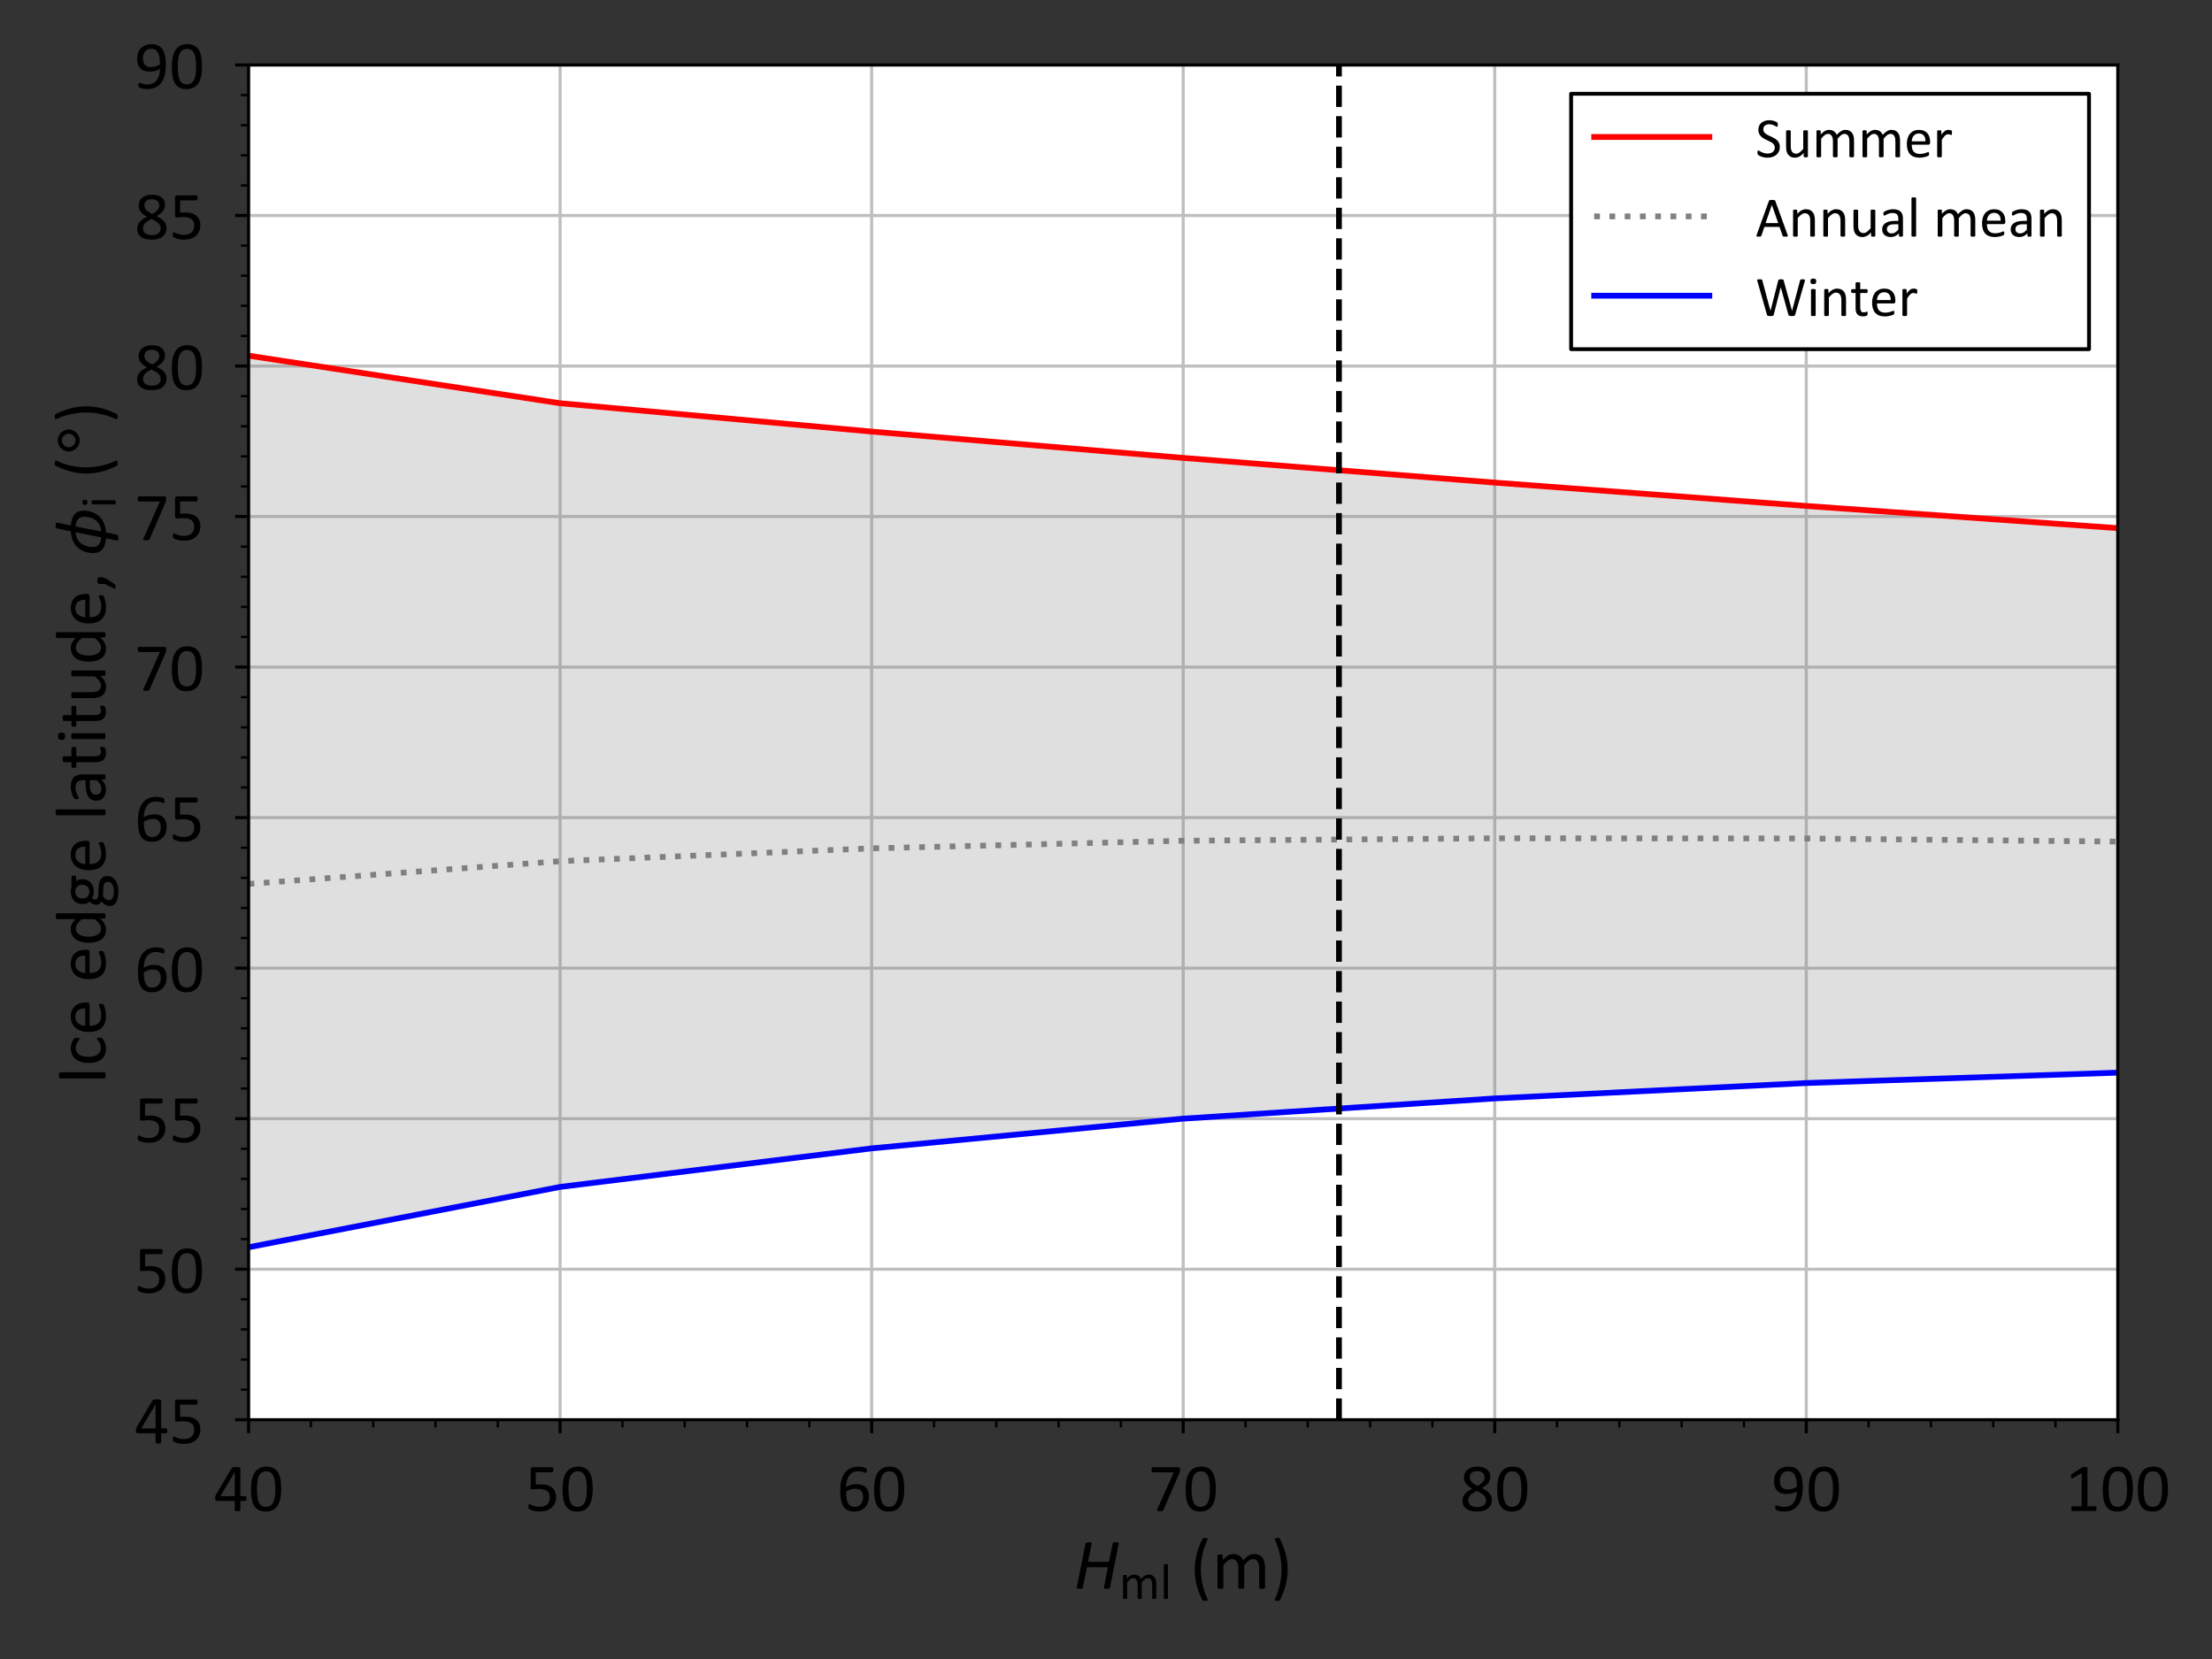 <?xml version="1.0" encoding="UTF-8" standalone="no"?>
<!-- Created with matplotlib (http://matplotlib.org/) -->

<svg
   xmlns:dc="http://purl.org/dc/elements/1.1/"
   xmlns:cc="http://creativecommons.org/ns#"
   xmlns:rdf="http://www.w3.org/1999/02/22-rdf-syntax-ns#"
   xmlns:svg="http://www.w3.org/2000/svg"
   xmlns="http://www.w3.org/2000/svg"
   xmlns:xlink="http://www.w3.org/1999/xlink"
   xmlns:sodipodi="http://sodipodi.sourceforge.net/DTD/sodipodi-0.dtd"
   xmlns:inkscape="http://www.inkscape.org/namespaces/inkscape"
   height="432pt"
   version="1.1"
   viewBox="0 0 576 432"
   width="576pt"
   id="svg895"
   sodipodi:docname="Phi-i_against_Hml.svg"
   inkscape:version="0.92.3 (2405546, 2018-03-11)">
  <rect x="0" y="0" width="576" height="432" fill="#333333" stroke="none"/>
  <sodipodi:namedview
     pagecolor="#ffffff"
     bordercolor="#666666"
     borderopacity="1"
     objecttolerance="10"
     gridtolerance="10"
     guidetolerance="10"
     inkscape:pageopacity="0"
     inkscape:pageshadow="2"
     inkscape:window-width="1366"
     inkscape:window-height="705"
     id="namedview897"
     showgrid="false"
     inkscape:zoom="0.76030039"
     inkscape:cx="176.42023"
     inkscape:cy="333.49673"
     inkscape:window-x="-4"
     inkscape:window-y="-4"
     inkscape:window-maximized="1"
     inkscape:current-layer="g770" />
  <defs
     id="defs4">
    <style
       type="text/css"
       id="style2">
*{stroke-linecap:butt;stroke-linejoin:round;}
  </style>
  </defs>
  <g
     id="figure_1">
    <g
       id="patch_1" />
    <g
       id="axes_1">
      <g
         id="patch_2">
        <path
           d="M 64.73 369.7  L 551.475 369.7  L 551.475 16.92  L 64.73 16.92  z "
           style="fill:#ffffff;"
           id="path9" />
      </g>
      <g
         id="matplotlib.axis_1">
        <g
           id="xtick_1">
          <g
             id="line2d_1">
            <path
               clip-path="url(#p54cbcefd21)"
               d="M 64.73 369.7  L 64.73 16.92  "
               style="fill:none;stroke:#bfbfbf;stroke-linecap:square;stroke-width:0.8;"
               id="path12" />
          </g>
          <g
             id="line2d_2">
            <defs
               id="defs16">
              <path
                 d="M 0 0  L 0 3.5  "
                 id="mf1cfc07396"
                 style="stroke:#000000;stroke-width:0.8;" />
            </defs>
            <g
               id="g20">
              <use
                 style="stroke:#000000;stroke-width:0.8;"
                 x="64.73"
                 xlink:href="#mf1cfc07396"
                 y="369.7"
                 id="use18" />
            </g>
          </g>
          <g
             id="text_1">
            <!-- 40 -->
            <defs
               id="defs25">
              <path
                 d="M 47.797 17.969  Q 47.797 16.359 47.312 15.422  Q 46.828 14.5 45.953 14.5  L 38.812 14.5  L 38.812 1.219  Q 38.812 0.828 38.609 0.562  Q 38.422 0.297 37.938 0.094  Q 37.453 -0.094 36.672 -0.188  Q 35.891 -0.297 34.672 -0.297  Q 33.5 -0.297 32.719 -0.188  Q 31.938 -0.094 31.469 0.094  Q 31 0.297 30.828 0.562  Q 30.672 0.828 30.672 1.219  L 30.672 14.5  L 4.594 14.5  Q 4 14.5 3.609 14.641  Q 3.219 14.797 2.906 15.188  Q 2.594 15.578 2.469 16.312  Q 2.344 17.047 2.344 18.219  Q 2.344 19.141 2.391 19.875  Q 2.438 20.609 2.578 21.219  Q 2.734 21.828 2.969 22.391  Q 3.219 22.953 3.562 23.578  L 26.312 61.969  Q 26.562 62.359 27.016 62.641  Q 27.484 62.938 28.219 63.125  Q 28.953 63.328 30.031 63.406  Q 31.109 63.484 32.562 63.484  Q 34.188 63.484 35.375 63.359  Q 36.578 63.234 37.297 63.031  Q 38.031 62.844 38.422 62.516  Q 38.812 62.203 38.812 61.766  L 38.812 21.438  L 45.953 21.438  Q 46.781 21.438 47.281 20.578  Q 47.797 19.734 47.797 17.969  z M 30.672 56.109  L 30.562 56.109  L 10.016 21.438  L 30.672 21.438  z "
                 id="Calibri-34" />
              <path
                 d="M 47.219 31.734  Q 47.219 24.469 46.062 18.453  Q 44.922 12.453 42.25 8.125  Q 39.594 3.812 35.297 1.438  Q 31 -0.922 24.703 -0.922  Q 18.75 -0.922 14.672 1.203  Q 10.594 3.328 8.094 7.453  Q 5.609 11.578 4.562 17.609  Q 3.516 23.641 3.516 31.453  Q 3.516 38.672 4.688 44.703  Q 5.859 50.734 8.5 55.047  Q 11.141 59.375 15.438 61.734  Q 19.734 64.109 25.984 64.109  Q 31.984 64.109 36.062 61.984  Q 40.141 59.859 42.625 55.734  Q 45.125 51.609 46.172 45.578  Q 47.219 39.547 47.219 31.734  z M 38.625 31.156  Q 38.625 35.891 38.281 39.641  Q 37.938 43.406 37.281 46.281  Q 36.625 49.172 35.562 51.25  Q 34.516 53.328 33.047 54.656  Q 31.594 56 29.703 56.609  Q 27.828 57.234 25.484 57.234  Q 21.344 57.234 18.75 55.281  Q 16.156 53.328 14.672 49.906  Q 13.188 46.484 12.641 41.891  Q 12.109 37.312 12.109 32.031  Q 12.109 24.953 12.844 20  Q 13.578 15.047 15.156 11.922  Q 16.75 8.797 19.219 7.375  Q 21.688 5.953 25.203 5.953  Q 27.938 5.953 30 6.828  Q 32.078 7.719 33.562 9.344  Q 35.062 10.984 36.031 13.281  Q 37.016 15.578 37.594 18.359  Q 38.188 21.141 38.406 24.391  Q 38.625 27.641 38.625 31.156  z "
                 id="Calibri-30" />
            </defs>
            <g
               transform="translate(55.606 393.443)scale(0.18 -0.18)"
               id="g31">
              <use
                 xlink:href="#Calibri-34"
                 id="use27" />
              <use
                 x="50.684"
                 xlink:href="#Calibri-30"
                 id="use29" />
            </g>
          </g>
        </g>
        <g
           id="xtick_2">
          <g
             id="line2d_3">
            <path
               clip-path="url(#p54cbcefd21)"
               d="M 145.854 369.7  L 145.854 16.92  "
               style="fill:none;stroke:#bfbfbf;stroke-linecap:square;stroke-width:0.8;"
               id="path35" />
          </g>
          <g
             id="line2d_4">
            <g
               id="g40">
              <use
                 style="stroke:#000000;stroke-width:0.8;"
                 x="145.854"
                 xlink:href="#mf1cfc07396"
                 y="369.7"
                 id="use38" />
            </g>
          </g>
          <g
             id="text_2">
            <!-- 50 -->
            <defs
               id="defs44">
              <path
                 d="M 44.828 20.312  Q 44.828 15.234 43.109 11.281  Q 41.406 7.328 38.281 4.609  Q 35.156 1.906 30.828 0.484  Q 26.516 -0.922 21.234 -0.922  Q 18.312 -0.922 15.672 -0.5  Q 13.031 -0.094 10.984 0.516  Q 8.938 1.125 7.609 1.703  Q 6.297 2.297 5.922 2.641  Q 5.562 2.984 5.422 3.266  Q 5.281 3.562 5.156 3.969  Q 5.031 4.391 4.984 5.031  Q 4.938 5.672 4.938 6.547  Q 4.938 7.375 5 8.031  Q 5.078 8.688 5.266 9.094  Q 5.469 9.516 5.734 9.703  Q 6 9.906 6.344 9.906  Q 6.844 9.906 7.859 9.297  Q 8.891 8.688 10.625 7.984  Q 12.359 7.281 14.922 6.641  Q 17.484 6 21 6  Q 24.266 6 27 6.781  Q 29.734 7.562 31.703 9.219  Q 33.688 10.891 34.812 13.406  Q 35.938 15.922 35.938 19.531  Q 35.938 22.562 34.984 24.875  Q 34.031 27.203 32.047 28.734  Q 30.078 30.281 27.047 31.031  Q 24.031 31.781 19.828 31.781  Q 16.844 31.781 14.688 31.484  Q 12.547 31.203 10.688 31.203  Q 9.328 31.203 8.734 31.828  Q 8.156 32.469 8.156 34.281  L 8.156 60.016  Q 8.156 61.625 8.906 62.406  Q 9.672 63.188 11.078 63.188  L 39.062 63.188  Q 39.453 63.188 39.812 62.969  Q 40.188 62.75 40.422 62.297  Q 40.672 61.859 40.797 61.172  Q 40.922 60.5 40.922 59.578  Q 40.922 57.812 40.422 56.828  Q 39.938 55.859 39.062 55.859  L 15.484 55.859  L 15.484 38.141  Q 17.188 38.375 18.969 38.422  Q 20.75 38.484 23.094 38.484  Q 28.516 38.484 32.562 37.188  Q 36.625 35.891 39.328 33.516  Q 42.047 31.156 43.438 27.781  Q 44.828 24.422 44.828 20.312  z "
                 id="Calibri-35" />
            </defs>
            <g
               transform="translate(136.73 393.443)scale(0.18 -0.18)"
               id="g50">
              <use
                 xlink:href="#Calibri-35"
                 id="use46" />
              <use
                 x="50.684"
                 xlink:href="#Calibri-30"
                 id="use48" />
            </g>
          </g>
        </g>
        <g
           id="xtick_3">
          <g
             id="line2d_5">
            <path
               clip-path="url(#p54cbcefd21)"
               d="M 226.978 369.7  L 226.978 16.92  "
               style="fill:none;stroke:#bfbfbf;stroke-linecap:square;stroke-width:0.8;"
               id="path54" />
          </g>
          <g
             id="line2d_6">
            <g
               id="g59">
              <use
                 style="stroke:#000000;stroke-width:0.8;"
                 x="226.978"
                 xlink:href="#mf1cfc07396"
                 y="369.7"
                 id="use57" />
            </g>
          </g>
          <g
             id="text_3">
            <!-- 60 -->
            <defs
               id="defs63">
              <path
                 d="M 46.734 20.453  Q 46.734 16.312 45.453 12.422  Q 44.188 8.547 41.547 5.594  Q 38.922 2.641 34.859 0.859  Q 30.812 -0.922 25.297 -0.922  Q 21.344 -0.922 18.312 0.047  Q 15.281 1.031 13.031 2.828  Q 10.797 4.641 9.297 7.266  Q 7.812 9.906 6.906 13.281  Q 6 16.656 5.609 20.656  Q 5.219 24.656 5.219 29.25  Q 5.219 33.297 5.656 37.453  Q 6.109 41.609 7.219 45.453  Q 8.344 49.312 10.266 52.703  Q 12.203 56.109 15.109 58.625  Q 18.016 61.141 22.062 62.594  Q 26.125 64.062 31.5 64.062  Q 33.297 64.062 35.156 63.844  Q 37.016 63.625 38.578 63.25  Q 40.141 62.891 41.203 62.453  Q 42.281 62.016 42.625 61.734  Q 42.969 61.469 43.141 61.156  Q 43.312 60.844 43.406 60.469  Q 43.5 60.109 43.547 59.641  Q 43.609 59.188 43.609 58.5  Q 43.609 57.625 43.578 56.984  Q 43.562 56.344 43.391 55.953  Q 43.219 55.562 42.938 55.359  Q 42.672 55.172 42.234 55.172  Q 41.703 55.172 40.766 55.516  Q 39.844 55.859 38.516 56.266  Q 37.203 56.688 35.328 57.031  Q 33.453 57.375 30.953 57.375  Q 26.422 57.375 23.141 55.516  Q 19.875 53.656 17.797 50.531  Q 15.719 47.406 14.719 43.281  Q 13.719 39.156 13.578 34.672  Q 14.844 35.406 16.422 36.125  Q 18.016 36.859 19.891 37.438  Q 21.781 38.031 23.875 38.391  Q 25.984 38.766 28.375 38.766  Q 33.5 38.766 37.016 37.375  Q 40.531 35.984 42.703 33.516  Q 44.875 31.062 45.797 27.703  Q 46.734 24.359 46.734 20.453  z M 38.234 19.672  Q 38.234 22.516 37.672 24.828  Q 37.109 27.156 35.781 28.766  Q 34.469 30.375 32.266 31.25  Q 30.078 32.125 26.859 32.125  Q 25.047 32.125 23.234 31.812  Q 21.438 31.5 19.75 30.938  Q 18.062 30.375 16.516 29.609  Q 14.984 28.859 13.719 27.984  Q 13.719 21.688 14.516 17.438  Q 15.328 13.188 16.859 10.625  Q 18.406 8.062 20.703 6.953  Q 23 5.859 26.078 5.859  Q 29.203 5.859 31.5 7.031  Q 33.797 8.203 35.297 10.172  Q 36.812 12.156 37.516 14.625  Q 38.234 17.094 38.234 19.672  z "
                 id="Calibri-36" />
            </defs>
            <g
               transform="translate(217.855 393.443)scale(0.18 -0.18)"
               id="g69">
              <use
                 xlink:href="#Calibri-36"
                 id="use65" />
              <use
                 x="50.684"
                 xlink:href="#Calibri-30"
                 id="use67" />
            </g>
          </g>
        </g>
        <g
           id="xtick_4">
          <g
             id="line2d_7">
            <path
               clip-path="url(#p54cbcefd21)"
               d="M 308.103 369.7  L 308.103 16.92  "
               style="fill:none;stroke:#bfbfbf;stroke-linecap:square;stroke-width:0.8;"
               id="path73" />
          </g>
          <g
             id="line2d_8">
            <g
               id="g78">
              <use
                 style="stroke:#000000;stroke-width:0.8;"
                 x="308.103"
                 xlink:href="#mf1cfc07396"
                 y="369.7"
                 id="use76" />
            </g>
          </g>
          <g
             id="text_4">
            <!-- 70 -->
            <defs
               id="defs82">
              <path
                 d="M 46.047 59.578  Q 46.047 58.688 45.969 57.984  Q 45.906 57.281 45.781 56.609  Q 45.656 55.953 45.438 55.344  Q 45.219 54.734 44.922 54.047  L 22.172 1.609  Q 21.922 1.031 21.547 0.656  Q 21.188 0.297 20.625 0.078  Q 20.062 -0.141 19.188 -0.219  Q 18.312 -0.297 17.047 -0.297  Q 15.375 -0.297 14.453 -0.141  Q 13.531 0 13.109 0.312  Q 12.703 0.641 12.75 1.094  Q 12.797 1.562 13.094 2.203  L 37.016 55.812  L 6.688 55.812  Q 5.766 55.812 5.297 56.781  Q 4.828 57.766 4.828 59.516  Q 4.828 60.453 4.953 61.125  Q 5.078 61.812 5.312 62.281  Q 5.562 62.75 5.906 62.969  Q 6.25 63.188 6.688 63.188  L 43.5 63.188  Q 44.188 63.188 44.703 63.031  Q 45.219 62.891 45.484 62.453  Q 45.75 62.016 45.891 61.328  Q 46.047 60.641 46.047 59.578  z "
                 id="Calibri-37" />
            </defs>
            <g
               transform="translate(298.979 393.443)scale(0.18 -0.18)"
               id="g88">
              <use
                 xlink:href="#Calibri-37"
                 id="use84" />
              <use
                 x="50.684"
                 xlink:href="#Calibri-30"
                 id="use86" />
            </g>
          </g>
        </g>
        <g
           id="xtick_5">
          <g
             id="line2d_9">
            <path
               clip-path="url(#p54cbcefd21)"
               d="M 389.227 369.7  L 389.227 16.92  "
               style="fill:none;stroke:#bfbfbf;stroke-linecap:square;stroke-width:0.8;"
               id="path92" />
          </g>
          <g
             id="line2d_10">
            <g
               id="g97">
              <use
                 style="stroke:#000000;stroke-width:0.8;"
                 x="389.227"
                 xlink:href="#mf1cfc07396"
                 y="369.7"
                 id="use95" />
            </g>
          </g>
          <g
             id="text_5">
            <!-- 80 -->
            <defs
               id="defs101">
              <path
                 d="M 46.578 16.219  Q 46.578 12.109 45.109 8.906  Q 43.656 5.719 40.891 3.516  Q 38.141 1.312 34.078 0.188  Q 30.031 -0.922 24.812 -0.922  Q 19.922 -0.922 16.062 0.094  Q 12.203 1.125 9.516 3.125  Q 6.844 5.125 5.422 8.047  Q 4 10.984 4 14.75  Q 4 17.719 4.969 20.203  Q 5.953 22.703 7.781 24.797  Q 9.625 26.906 12.297 28.734  Q 14.984 30.562 18.359 32.234  Q 15.438 33.734 13.188 35.422  Q 10.938 37.109 9.375 39.078  Q 7.812 41.062 7 43.312  Q 6.203 45.562 6.203 48.188  Q 6.203 51.516 7.391 54.422  Q 8.594 57.328 11 59.469  Q 13.422 61.625 17.156 62.859  Q 20.906 64.109 25.875 64.109  Q 30.672 64.109 34.156 62.953  Q 37.641 61.812 39.906 59.828  Q 42.188 57.859 43.266 55.172  Q 44.344 52.484 44.344 49.422  Q 44.344 46.922 43.531 44.625  Q 42.719 42.328 41.156 40.281  Q 39.594 38.234 37.328 36.453  Q 35.062 34.672 32.125 33.109  Q 35.594 31.391 38.297 29.578  Q 41.016 27.781 42.844 25.703  Q 44.672 23.641 45.625 21.312  Q 46.578 19 46.578 16.219  z M 36.031 48.641  Q 36.031 50.688 35.328 52.344  Q 34.625 54 33.25 55.172  Q 31.891 56.344 29.859 56.953  Q 27.828 57.562 25.25 57.562  Q 19.969 57.562 17.25 55.172  Q 14.547 52.781 14.547 48.641  Q 14.547 46.734 15.203 45.094  Q 15.875 43.453 17.266 41.984  Q 18.656 40.531 20.781 39.141  Q 22.906 37.75 25.828 36.234  Q 30.766 38.766 33.391 41.844  Q 36.031 44.922 36.031 48.641  z M 38.094 15.328  Q 38.094 17.578 37.25 19.406  Q 36.422 21.234 34.734 22.828  Q 33.062 24.422 30.547 25.906  Q 28.031 27.391 24.703 29  Q 21.625 27.484 19.312 25.969  Q 17 24.469 15.5 22.844  Q 14.016 21.234 13.25 19.453  Q 12.5 17.672 12.5 15.531  Q 12.5 10.797 15.75 8.203  Q 19 5.609 25.438 5.609  Q 31.688 5.609 34.891 8.219  Q 38.094 10.844 38.094 15.328  z "
                 id="Calibri-38" />
            </defs>
            <g
               transform="translate(380.103 393.443)scale(0.18 -0.18)"
               id="g107">
              <use
                 xlink:href="#Calibri-38"
                 id="use103" />
              <use
                 x="50.684"
                 xlink:href="#Calibri-30"
                 id="use105" />
            </g>
          </g>
        </g>
        <g
           id="xtick_6">
          <g
             id="line2d_11">
            <path
               clip-path="url(#p54cbcefd21)"
               d="M 470.351 369.7  L 470.351 16.92  "
               style="fill:none;stroke:#bfbfbf;stroke-linecap:square;stroke-width:0.8;"
               id="path111" />
          </g>
          <g
             id="line2d_12">
            <g
               id="g116">
              <use
                 style="stroke:#000000;stroke-width:0.8;"
                 x="470.351"
                 xlink:href="#mf1cfc07396"
                 y="369.7"
                 id="use114" />
            </g>
          </g>
          <g
             id="text_6">
            <!-- 90 -->
            <defs
               id="defs120">
              <path
                 d="M 45.609 34.078  Q 45.609 29.984 45.109 25.781  Q 44.625 21.578 43.453 17.688  Q 42.281 13.812 40.297 10.422  Q 38.328 7.031 35.328 4.484  Q 32.328 1.953 28.203 0.516  Q 24.078 -0.922 18.609 -0.922  Q 16.5 -0.922 14.516 -0.656  Q 12.547 -0.391 10.953 0  Q 9.375 0.391 8.297 0.828  Q 7.234 1.266 6.734 1.703  Q 6.25 2.156 6.031 2.906  Q 5.812 3.656 5.812 4.938  Q 5.812 6 5.875 6.641  Q 5.953 7.281 6.094 7.609  Q 6.25 7.953 6.516 8.078  Q 6.781 8.203 7.172 8.203  Q 7.719 8.203 8.688 7.828  Q 9.672 7.469 11.156 7.031  Q 12.641 6.594 14.641 6.219  Q 16.656 5.859 19.141 5.859  Q 23.875 5.859 27.266 7.688  Q 30.672 9.516 32.812 12.594  Q 34.969 15.672 36.031 19.719  Q 37.109 23.781 37.203 28.266  Q 34.625 26.766 31 25.594  Q 27.391 24.422 22.703 24.422  Q 17.438 24.422 13.844 25.859  Q 10.25 27.297 8.078 29.781  Q 5.906 32.281 4.953 35.688  Q 4 39.109 4 43.172  Q 4 47.359 5.219 51.141  Q 6.453 54.938 9.031 57.812  Q 11.625 60.688 15.625 62.391  Q 19.625 64.109 25.203 64.109  Q 29.156 64.109 32.203 63.109  Q 35.25 62.109 37.5 60.219  Q 39.75 58.344 41.312 55.688  Q 42.875 53.031 43.828 49.656  Q 44.781 46.297 45.188 42.359  Q 45.609 38.422 45.609 34.078  z M 37.062 35.016  Q 37.062 41.266 36.234 45.531  Q 35.406 49.812 33.781 52.438  Q 32.172 55.078 29.828 56.25  Q 27.484 57.422 24.422 57.422  Q 21.234 57.422 18.984 56.266  Q 16.75 55.125 15.312 53.188  Q 13.875 51.266 13.188 48.828  Q 12.5 46.391 12.5 43.797  Q 12.5 40.922 13.109 38.531  Q 13.719 36.141 15.078 34.469  Q 16.453 32.812 18.641 31.906  Q 20.844 31 24.078 31  Q 27.734 31 31.156 32.094  Q 34.578 33.203 37.062 35.016  z "
                 id="Calibri-39" />
            </defs>
            <g
               transform="translate(461.227 393.443)scale(0.18 -0.18)"
               id="g126">
              <use
                 xlink:href="#Calibri-39"
                 id="use122" />
              <use
                 x="50.684"
                 xlink:href="#Calibri-30"
                 id="use124" />
            </g>
          </g>
        </g>
        <g
           id="xtick_7">
          <g
             id="line2d_13">
            <path
               clip-path="url(#p54cbcefd21)"
               d="M 551.475 369.7  L 551.475 16.92  "
               style="fill:none;stroke:#bfbfbf;stroke-linecap:square;stroke-width:0.8;"
               id="path130" />
          </g>
          <g
             id="line2d_14">
            <g
               id="g135">
              <use
                 style="stroke:#000000;stroke-width:0.8;"
                 x="551.475"
                 xlink:href="#mf1cfc07396"
                 y="369.7"
                 id="use133" />
            </g>
          </g>
          <g
             id="text_7">
            <!-- 100 -->
            <defs
               id="defs139">
              <path
                 d="M 45.266 3.328  Q 45.266 2.391 45.109 1.75  Q 44.969 1.125 44.719 0.734  Q 44.484 0.344 44.156 0.172  Q 43.844 0 43.5 0  L 10.5 0  Q 10.156 0 9.859 0.172  Q 9.578 0.344 9.297 0.734  Q 9.031 1.125 8.875 1.75  Q 8.734 2.391 8.734 3.328  Q 8.734 4.203 8.875 4.828  Q 9.031 5.469 9.25 5.875  Q 9.469 6.297 9.781 6.516  Q 10.109 6.734 10.5 6.734  L 23.688 6.734  L 23.688 54.781  L 11.469 47.516  Q 10.547 47.016 9.984 46.922  Q 9.422 46.828 9.078 47.141  Q 8.734 47.469 8.609 48.188  Q 8.5 48.922 8.5 50.047  Q 8.5 50.875 8.562 51.453  Q 8.641 52.047 8.781 52.438  Q 8.938 52.828 9.203 53.125  Q 9.469 53.422 9.906 53.719  L 24.469 63.031  Q 24.656 63.188 24.953 63.281  Q 25.25 63.375 25.688 63.469  Q 26.125 63.578 26.703 63.594  Q 27.297 63.625 28.172 63.625  Q 29.344 63.625 30.125 63.516  Q 30.906 63.422 31.344 63.25  Q 31.781 63.094 31.922 62.812  Q 32.078 62.547 32.078 62.25  L 32.078 6.734  L 43.5 6.734  Q 43.891 6.734 44.234 6.516  Q 44.578 6.297 44.797 5.875  Q 45.016 5.469 45.141 4.828  Q 45.266 4.203 45.266 3.328  z "
                 id="Calibri-31" />
            </defs>
            <g
               transform="translate(537.789 393.443)scale(0.18 -0.18)"
               id="g147">
              <use
                 xlink:href="#Calibri-31"
                 id="use141" />
              <use
                 x="50.684"
                 xlink:href="#Calibri-30"
                 id="use143" />
              <use
                 x="101.367"
                 xlink:href="#Calibri-30"
                 id="use145" />
            </g>
          </g>
        </g>
        <g
           id="xtick_8">
          <g
             id="line2d_15">
            <defs
               id="defs152">
              <path
                 d="M 0 0  L 0 2  "
                 id="mf2f0f5aec1"
                 style="stroke:#000000;stroke-width:0.6;" />
            </defs>
            <g
               id="g156">
              <use
                 style="stroke:#000000;stroke-width:0.6;"
                 x="80.955"
                 xlink:href="#mf2f0f5aec1"
                 y="369.7"
                 id="use154" />
            </g>
          </g>
        </g>
        <g
           id="xtick_9">
          <g
             id="line2d_16">
            <g
               id="g162">
              <use
                 style="stroke:#000000;stroke-width:0.6;"
                 x="97.18"
                 xlink:href="#mf2f0f5aec1"
                 y="369.7"
                 id="use160" />
            </g>
          </g>
        </g>
        <g
           id="xtick_10">
          <g
             id="line2d_17">
            <g
               id="g168">
              <use
                 style="stroke:#000000;stroke-width:0.6;"
                 x="113.404"
                 xlink:href="#mf2f0f5aec1"
                 y="369.7"
                 id="use166" />
            </g>
          </g>
        </g>
        <g
           id="xtick_11">
          <g
             id="line2d_18">
            <g
               id="g174">
              <use
                 style="stroke:#000000;stroke-width:0.6;"
                 x="129.629"
                 xlink:href="#mf2f0f5aec1"
                 y="369.7"
                 id="use172" />
            </g>
          </g>
        </g>
        <g
           id="xtick_12">
          <g
             id="line2d_19">
            <g
               id="g180">
              <use
                 style="stroke:#000000;stroke-width:0.6;"
                 x="162.079"
                 xlink:href="#mf2f0f5aec1"
                 y="369.7"
                 id="use178" />
            </g>
          </g>
        </g>
        <g
           id="xtick_13">
          <g
             id="line2d_20">
            <g
               id="g186">
              <use
                 style="stroke:#000000;stroke-width:0.6;"
                 x="178.304"
                 xlink:href="#mf2f0f5aec1"
                 y="369.7"
                 id="use184" />
            </g>
          </g>
        </g>
        <g
           id="xtick_14">
          <g
             id="line2d_21">
            <g
               id="g192">
              <use
                 style="stroke:#000000;stroke-width:0.6;"
                 x="194.529"
                 xlink:href="#mf2f0f5aec1"
                 y="369.7"
                 id="use190" />
            </g>
          </g>
        </g>
        <g
           id="xtick_15">
          <g
             id="line2d_22">
            <g
               id="g198">
              <use
                 style="stroke:#000000;stroke-width:0.6;"
                 x="210.754"
                 xlink:href="#mf2f0f5aec1"
                 y="369.7"
                 id="use196" />
            </g>
          </g>
        </g>
        <g
           id="xtick_16">
          <g
             id="line2d_23">
            <g
               id="g204">
              <use
                 style="stroke:#000000;stroke-width:0.6;"
                 x="243.203"
                 xlink:href="#mf2f0f5aec1"
                 y="369.7"
                 id="use202" />
            </g>
          </g>
        </g>
        <g
           id="xtick_17">
          <g
             id="line2d_24">
            <g
               id="g210">
              <use
                 style="stroke:#000000;stroke-width:0.6;"
                 x="259.428"
                 xlink:href="#mf2f0f5aec1"
                 y="369.7"
                 id="use208" />
            </g>
          </g>
        </g>
        <g
           id="xtick_18">
          <g
             id="line2d_25">
            <g
               id="g216">
              <use
                 style="stroke:#000000;stroke-width:0.6;"
                 x="275.653"
                 xlink:href="#mf2f0f5aec1"
                 y="369.7"
                 id="use214" />
            </g>
          </g>
        </g>
        <g
           id="xtick_19">
          <g
             id="line2d_26">
            <g
               id="g222">
              <use
                 style="stroke:#000000;stroke-width:0.6;"
                 x="291.878"
                 xlink:href="#mf2f0f5aec1"
                 y="369.7"
                 id="use220" />
            </g>
          </g>
        </g>
        <g
           id="xtick_20">
          <g
             id="line2d_27">
            <g
               id="g228">
              <use
                 style="stroke:#000000;stroke-width:0.6;"
                 x="324.327"
                 xlink:href="#mf2f0f5aec1"
                 y="369.7"
                 id="use226" />
            </g>
          </g>
        </g>
        <g
           id="xtick_21">
          <g
             id="line2d_28">
            <g
               id="g234">
              <use
                 style="stroke:#000000;stroke-width:0.6;"
                 x="340.552"
                 xlink:href="#mf2f0f5aec1"
                 y="369.7"
                 id="use232" />
            </g>
          </g>
        </g>
        <g
           id="xtick_22">
          <g
             id="line2d_29">
            <g
               id="g240">
              <use
                 style="stroke:#000000;stroke-width:0.6;"
                 x="356.777"
                 xlink:href="#mf2f0f5aec1"
                 y="369.7"
                 id="use238" />
            </g>
          </g>
        </g>
        <g
           id="xtick_23">
          <g
             id="line2d_30">
            <g
               id="g246">
              <use
                 style="stroke:#000000;stroke-width:0.6;"
                 x="373.002"
                 xlink:href="#mf2f0f5aec1"
                 y="369.7"
                 id="use244" />
            </g>
          </g>
        </g>
        <g
           id="xtick_24">
          <g
             id="line2d_31">
            <g
               id="g252">
              <use
                 style="stroke:#000000;stroke-width:0.6;"
                 x="405.452"
                 xlink:href="#mf2f0f5aec1"
                 y="369.7"
                 id="use250" />
            </g>
          </g>
        </g>
        <g
           id="xtick_25">
          <g
             id="line2d_32">
            <g
               id="g258">
              <use
                 style="stroke:#000000;stroke-width:0.6;"
                 x="421.676"
                 xlink:href="#mf2f0f5aec1"
                 y="369.7"
                 id="use256" />
            </g>
          </g>
        </g>
        <g
           id="xtick_26">
          <g
             id="line2d_33">
            <g
               id="g264">
              <use
                 style="stroke:#000000;stroke-width:0.6;"
                 x="437.901"
                 xlink:href="#mf2f0f5aec1"
                 y="369.7"
                 id="use262" />
            </g>
          </g>
        </g>
        <g
           id="xtick_27">
          <g
             id="line2d_34">
            <g
               id="g270">
              <use
                 style="stroke:#000000;stroke-width:0.6;"
                 x="454.126"
                 xlink:href="#mf2f0f5aec1"
                 y="369.7"
                 id="use268" />
            </g>
          </g>
        </g>
        <g
           id="xtick_28">
          <g
             id="line2d_35">
            <g
               id="g276">
              <use
                 style="stroke:#000000;stroke-width:0.6;"
                 x="486.576"
                 xlink:href="#mf2f0f5aec1"
                 y="369.7"
                 id="use274" />
            </g>
          </g>
        </g>
        <g
           id="xtick_29">
          <g
             id="line2d_36">
            <g
               id="g282">
              <use
                 style="stroke:#000000;stroke-width:0.6;"
                 x="502.8"
                 xlink:href="#mf2f0f5aec1"
                 y="369.7"
                 id="use280" />
            </g>
          </g>
        </g>
        <g
           id="xtick_30">
          <g
             id="line2d_37">
            <g
               id="g288">
              <use
                 style="stroke:#000000;stroke-width:0.6;"
                 x="519.025"
                 xlink:href="#mf2f0f5aec1"
                 y="369.7"
                 id="use286" />
            </g>
          </g>
        </g>
        <g
           id="xtick_31">
          <g
             id="line2d_38">
            <g
               id="g294">
              <use
                 style="stroke:#000000;stroke-width:0.6;"
                 x="535.25"
                 xlink:href="#mf2f0f5aec1"
                 y="369.7"
                 id="use292" />
            </g>
          </g>
        </g>
        <g
           id="text_8">
          <!-- $H_\mathrm{ml}$ (m) -->
          <defs
             id="defs304">
            <path
               d="M 49.609 1.219  Q 49.516 0.875 49.234 0.578  Q 48.969 0.297 48.453 0.125  Q 47.953 -0.047 47.141 -0.172  Q 46.344 -0.297 45.062 -0.297  Q 43.891 -0.297 43.109 -0.172  Q 42.328 -0.047 41.859 0.125  Q 41.406 0.297 41.25 0.578  Q 41.109 0.875 41.266 1.219  L 46.828 29.297  L 18.062 29.297  L 12.5 1.219  Q 12.406 0.875 12.156 0.578  Q 11.922 0.297 11.375 0.125  Q 10.844 -0.047 10.016 -0.172  Q 9.188 -0.297 8.016 -0.297  Q 6.734 -0.297 5.953 -0.172  Q 5.172 -0.047 4.734 0.125  Q 4.297 0.297 4.141 0.578  Q 4 0.875 4.109 1.219  L 16.219 61.969  Q 16.266 62.312 16.547 62.594  Q 16.844 62.891 17.375 63.062  Q 17.922 63.234 18.719 63.359  Q 19.531 63.484 20.75 63.484  Q 21.922 63.484 22.719 63.359  Q 23.531 63.234 23.969 63.062  Q 24.422 62.891 24.531 62.594  Q 24.656 62.312 24.609 61.969  L 19.578 36.625  L 48.297 36.625  L 53.375 61.969  Q 53.422 62.312 53.688 62.594  Q 53.953 62.891 54.484 63.062  Q 55.031 63.234 55.828 63.359  Q 56.641 63.484 57.906 63.484  Q 59.078 63.484 59.859 63.359  Q 60.641 63.234 61.109 63.062  Q 61.578 62.891 61.688 62.594  Q 61.812 62.312 61.719 61.969  z "
               id="Calibri-Italic-48" />
            <path
               d="M 72.656 1.219  Q 72.656 0.828 72.453 0.562  Q 72.266 0.297 71.828 0.094  Q 71.391 -0.094 70.609 -0.188  Q 69.828 -0.297 68.656 -0.297  Q 67.438 -0.297 66.656 -0.188  Q 65.875 -0.094 65.406 0.094  Q 64.938 0.297 64.734 0.562  Q 64.547 0.828 64.547 1.219  L 64.547 27.938  Q 64.547 30.719 64.062 33  Q 63.578 35.297 62.5 36.953  Q 61.422 38.625 59.766 39.5  Q 58.109 40.375 55.859 40.375  Q 53.078 40.375 50.266 38.219  Q 47.469 36.078 44.094 31.938  L 44.094 1.219  Q 44.094 0.828 43.891 0.562  Q 43.703 0.297 43.234 0.094  Q 42.781 -0.094 42 -0.188  Q 41.219 -0.297 40.047 -0.297  Q 38.922 -0.297 38.109 -0.188  Q 37.312 -0.094 36.844 0.094  Q 36.375 0.297 36.203 0.562  Q 36.031 0.828 36.031 1.219  L 36.031 27.938  Q 36.031 30.719 35.5 33  Q 34.969 35.297 33.891 36.953  Q 32.812 38.625 31.172 39.5  Q 29.547 40.375 27.297 40.375  Q 24.516 40.375 21.672 38.219  Q 18.844 36.078 15.531 31.938  L 15.531 1.219  Q 15.531 0.828 15.328 0.562  Q 15.141 0.297 14.703 0.094  Q 14.266 -0.094 13.484 -0.188  Q 12.703 -0.297 11.469 -0.297  Q 10.297 -0.297 9.516 -0.188  Q 8.734 -0.094 8.266 0.094  Q 7.812 0.297 7.641 0.562  Q 7.469 0.828 7.469 1.219  L 7.469 45.172  Q 7.469 45.562 7.609 45.828  Q 7.766 46.094 8.203 46.312  Q 8.641 46.531 9.328 46.609  Q 10.016 46.688 11.141 46.688  Q 12.203 46.688 12.906 46.609  Q 13.625 46.531 14.016 46.312  Q 14.406 46.094 14.578 45.828  Q 14.75 45.562 14.75 45.172  L 14.75 39.359  Q 18.453 43.5 21.938 45.422  Q 25.438 47.359 29 47.359  Q 31.734 47.359 33.906 46.719  Q 36.078 46.094 37.734 44.938  Q 39.406 43.797 40.578 42.203  Q 41.75 40.625 42.531 38.672  Q 44.734 41.062 46.703 42.719  Q 48.688 44.391 50.516 45.406  Q 52.344 46.438 54.078 46.891  Q 55.812 47.359 57.562 47.359  Q 61.812 47.359 64.688 45.875  Q 67.578 44.391 69.359 41.891  Q 71.141 39.406 71.891 36.062  Q 72.656 32.719 72.656 29  z "
               id="Calibri-6d" />
            <path
               d="M 15.531 1.219  Q 15.531 0.828 15.328 0.562  Q 15.141 0.297 14.703 0.094  Q 14.266 -0.094 13.484 -0.188  Q 12.703 -0.297 11.469 -0.297  Q 10.297 -0.297 9.516 -0.188  Q 8.734 -0.094 8.266 0.094  Q 7.812 0.297 7.641 0.562  Q 7.469 0.828 7.469 1.219  L 7.469 66.453  Q 7.469 66.844 7.641 67.141  Q 7.812 67.438 8.266 67.625  Q 8.734 67.828 9.516 67.922  Q 10.297 68.016 11.469 68.016  Q 12.703 68.016 13.484 67.922  Q 14.266 67.828 14.703 67.625  Q 15.141 67.438 15.328 67.141  Q 15.531 66.844 15.531 66.453  z "
               id="Calibri-6c" />
            <path
               id="Calibri-20" />
            <path
               d="M 24.172 67.281  Q 19.531 57.469 17.25 47.141  Q 14.984 36.812 14.984 26.375  Q 14.984 15.875 17.297 5.562  Q 19.625 -4.734 24.078 -14.656  Q 24.312 -15.234 24.328 -15.641  Q 24.359 -16.062 24.016 -16.328  Q 23.688 -16.609 22.969 -16.719  Q 22.266 -16.844 21.047 -16.844  Q 20.172 -16.844 19.531 -16.797  Q 18.891 -16.75 18.422 -16.594  Q 17.969 -16.453 17.672 -16.25  Q 17.391 -16.062 17.234 -15.828  Q 14.594 -10.844 12.594 -5.734  Q 10.594 -0.641 9.219 4.625  Q 7.859 9.906 7.172 15.297  Q 6.5 20.703 6.5 26.219  Q 6.5 31.734 7.25 37.109  Q 8.016 42.484 9.406 47.781  Q 10.797 53.078 12.797 58.203  Q 14.797 63.328 17.281 68.359  Q 17.328 68.562 17.547 68.703  Q 17.781 68.844 18.172 68.984  Q 18.562 69.141 19.234 69.203  Q 19.922 69.281 21 69.281  Q 22.125 69.281 22.797 69.141  Q 23.484 69 23.875 68.75  Q 24.266 68.5 24.312 68.109  Q 24.359 67.719 24.172 67.281  z "
               id="Calibri-28" />
            <path
               d="M 23.781 26.219  Q 23.781 20.703 23.094 15.297  Q 22.406 9.906 21.031 4.625  Q 19.672 -0.641 17.688 -5.734  Q 15.719 -10.844 13.094 -15.828  Q 12.938 -16.062 12.641 -16.25  Q 12.359 -16.453 11.891 -16.594  Q 11.422 -16.75 10.781 -16.797  Q 10.156 -16.844 9.281 -16.844  Q 8.016 -16.844 7.297 -16.719  Q 6.594 -16.609 6.266 -16.328  Q 5.953 -16.062 5.969 -15.641  Q 6 -15.234 6.25 -14.656  Q 10.75 -4.781 13.031 5.547  Q 15.328 15.875 15.328 26.375  Q 15.328 36.812 13.031 47.141  Q 10.75 57.469 6.156 67.281  Q 5.953 67.719 6 68.109  Q 6.062 68.5 6.453 68.75  Q 6.844 69 7.516 69.141  Q 8.203 69.281 9.328 69.281  Q 10.359 69.281 11.031 69.203  Q 11.719 69.141 12.125 68.984  Q 12.547 68.844 12.734 68.703  Q 12.938 68.562 13.031 68.359  Q 18.062 58.344 20.922 47.766  Q 23.781 37.203 23.781 26.219  z "
               id="Calibri-29" />
          </defs>
          <g
             transform="translate(279.603 413.795)scale(0.19 -0.19)"
             id="g320">
            <use
               transform="translate(0 0.719)"
               xlink:href="#Calibri-Italic-48"
               id="use306" />
            <use
               transform="translate(62.305 -13.287)scale(0.7)"
               xlink:href="#Calibri-6d"
               id="use308" />
            <use
               transform="translate(118.223 -13.287)scale(0.7)"
               xlink:href="#Calibri-6c"
               id="use310" />
            <use
               transform="translate(136.621 0.719)"
               xlink:href="#Calibri-20"
               id="use312" />
            <use
               transform="translate(159.213 0.719)"
               xlink:href="#Calibri-28"
               id="use314" />
            <use
               transform="translate(189.536 0.719)"
               xlink:href="#Calibri-6d"
               id="use316" />
            <use
               transform="translate(269.418 0.719)"
               xlink:href="#Calibri-29"
               id="use318" />
          </g>
        </g>
      </g>
      <g
         id="matplotlib.axis_2">
        <g
           id="ytick_1">
          <g
             id="line2d_39">
            <path
               clip-path="url(#p54cbcefd21)"
               d="M 64.73 369.7  L 551.475 369.7  "
               style="fill:none;stroke:#bfbfbf;stroke-linecap:square;stroke-width:0.8;"
               id="path324" />
          </g>
          <g
             id="line2d_40">
            <defs
               id="defs328">
              <path
                 d="M 0 0  L -3.5 0  "
                 id="mb7f4bc0145"
                 style="stroke:#000000;stroke-width:0.8;" />
            </defs>
            <g
               id="g332">
              <use
                 style="stroke:#000000;stroke-width:0.8;"
                 x="64.73"
                 xlink:href="#mb7f4bc0145"
                 y="369.7"
                 id="use330" />
            </g>
          </g>
          <g
             id="text_9">
            <!-- 45 -->
            <g
               transform="translate(34.983 375.821)scale(0.18 -0.18)"
               id="g339">
              <use
                 xlink:href="#Calibri-34"
                 id="use335" />
              <use
                 x="50.684"
                 xlink:href="#Calibri-35"
                 id="use337" />
            </g>
          </g>
        </g>
        <g
           id="ytick_2">
          <g
             id="line2d_41">
            <path
               clip-path="url(#p54cbcefd21)"
               d="M 64.73 330.502  L 551.475 330.502  "
               style="fill:none;stroke:#bfbfbf;stroke-linecap:square;stroke-width:0.8;"
               id="path343" />
          </g>
          <g
             id="line2d_42">
            <g
               id="g348">
              <use
                 style="stroke:#000000;stroke-width:0.8;"
                 x="64.73"
                 xlink:href="#mb7f4bc0145"
                 y="330.502"
                 id="use346" />
            </g>
          </g>
          <g
             id="text_10">
            <!-- 50 -->
            <g
               transform="translate(34.983 336.624)scale(0.18 -0.18)"
               id="g355">
              <use
                 xlink:href="#Calibri-35"
                 id="use351" />
              <use
                 x="50.684"
                 xlink:href="#Calibri-30"
                 id="use353" />
            </g>
          </g>
        </g>
        <g
           id="ytick_3">
          <g
             id="line2d_43">
            <path
               clip-path="url(#p54cbcefd21)"
               d="M 64.73 291.304  L 551.475 291.304  "
               style="fill:none;stroke:#bfbfbf;stroke-linecap:square;stroke-width:0.8;"
               id="path359" />
          </g>
          <g
             id="line2d_44">
            <g
               id="g364">
              <use
                 style="stroke:#000000;stroke-width:0.8;"
                 x="64.73"
                 xlink:href="#mb7f4bc0145"
                 y="291.304"
                 id="use362" />
            </g>
          </g>
          <g
             id="text_11">
            <!-- 55 -->
            <g
               transform="translate(34.983 297.426)scale(0.18 -0.18)"
               id="g371">
              <use
                 xlink:href="#Calibri-35"
                 id="use367" />
              <use
                 x="50.684"
                 xlink:href="#Calibri-35"
                 id="use369" />
            </g>
          </g>
        </g>
        <g
           id="ytick_4">
          <g
             id="line2d_45">
            <path
               clip-path="url(#p54cbcefd21)"
               d="M 64.73 252.107  L 551.475 252.107  "
               style="fill:none;stroke:#bfbfbf;stroke-linecap:square;stroke-width:0.8;"
               id="path375" />
          </g>
          <g
             id="line2d_46">
            <g
               id="g380">
              <use
                 style="stroke:#000000;stroke-width:0.8;"
                 x="64.73"
                 xlink:href="#mb7f4bc0145"
                 y="252.107"
                 id="use378" />
            </g>
          </g>
          <g
             id="text_12">
            <!-- 60 -->
            <g
               transform="translate(34.983 258.228)scale(0.18 -0.18)"
               id="g387">
              <use
                 xlink:href="#Calibri-36"
                 id="use383" />
              <use
                 x="50.684"
                 xlink:href="#Calibri-30"
                 id="use385" />
            </g>
          </g>
        </g>
        <g
           id="ytick_5">
          <g
             id="line2d_47">
            <path
               clip-path="url(#p54cbcefd21)"
               d="M 64.73 212.909  L 551.475 212.909  "
               style="fill:none;stroke:#bfbfbf;stroke-linecap:square;stroke-width:0.8;"
               id="path391" />
          </g>
          <g
             id="line2d_48">
            <g
               id="g396">
              <use
                 style="stroke:#000000;stroke-width:0.8;"
                 x="64.73"
                 xlink:href="#mb7f4bc0145"
                 y="212.909"
                 id="use394" />
            </g>
          </g>
          <g
             id="text_13">
            <!-- 65 -->
            <g
               transform="translate(34.983 219.03)scale(0.18 -0.18)"
               id="g403">
              <use
                 xlink:href="#Calibri-36"
                 id="use399" />
              <use
                 x="50.684"
                 xlink:href="#Calibri-35"
                 id="use401" />
            </g>
          </g>
        </g>
        <g
           id="ytick_6">
          <g
             id="line2d_49">
            <path
               clip-path="url(#p54cbcefd21)"
               d="M 64.73 173.711  L 551.475 173.711  "
               style="fill:none;stroke:#bfbfbf;stroke-linecap:square;stroke-width:0.8;"
               id="path407" />
          </g>
          <g
             id="line2d_50">
            <g
               id="g412">
              <use
                 style="stroke:#000000;stroke-width:0.8;"
                 x="64.73"
                 xlink:href="#mb7f4bc0145"
                 y="173.711"
                 id="use410" />
            </g>
          </g>
          <g
             id="text_14">
            <!-- 70 -->
            <g
               transform="translate(34.983 179.833)scale(0.18 -0.18)"
               id="g419">
              <use
                 xlink:href="#Calibri-37"
                 id="use415" />
              <use
                 x="50.684"
                 xlink:href="#Calibri-30"
                 id="use417" />
            </g>
          </g>
        </g>
        <g
           id="ytick_7">
          <g
             id="line2d_51">
            <path
               clip-path="url(#p54cbcefd21)"
               d="M 64.73 134.513  L 551.475 134.513  "
               style="fill:none;stroke:#bfbfbf;stroke-linecap:square;stroke-width:0.8;"
               id="path423" />
          </g>
          <g
             id="line2d_52">
            <g
               id="g428">
              <use
                 style="stroke:#000000;stroke-width:0.8;"
                 x="64.73"
                 xlink:href="#mb7f4bc0145"
                 y="134.513"
                 id="use426" />
            </g>
          </g>
          <g
             id="text_15">
            <!-- 75 -->
            <g
               transform="translate(34.983 140.635)scale(0.18 -0.18)"
               id="g435">
              <use
                 xlink:href="#Calibri-37"
                 id="use431" />
              <use
                 x="50.684"
                 xlink:href="#Calibri-35"
                 id="use433" />
            </g>
          </g>
        </g>
        <g
           id="ytick_8">
          <g
             id="line2d_53">
            <path
               clip-path="url(#p54cbcefd21)"
               d="M 64.73 95.316  L 551.475 95.316  "
               style="fill:none;stroke:#bfbfbf;stroke-linecap:square;stroke-width:0.8;"
               id="path439" />
          </g>
          <g
             id="line2d_54">
            <g
               id="g444">
              <use
                 style="stroke:#000000;stroke-width:0.8;"
                 x="64.73"
                 xlink:href="#mb7f4bc0145"
                 y="95.316"
                 id="use442" />
            </g>
          </g>
          <g
             id="text_16">
            <!-- 80 -->
            <g
               transform="translate(34.983 101.437)scale(0.18 -0.18)"
               id="g451">
              <use
                 xlink:href="#Calibri-38"
                 id="use447" />
              <use
                 x="50.684"
                 xlink:href="#Calibri-30"
                 id="use449" />
            </g>
          </g>
        </g>
        <g
           id="ytick_9">
          <g
             id="line2d_55">
            <path
               clip-path="url(#p54cbcefd21)"
               d="M 64.73 56.118  L 551.475 56.118  "
               style="fill:none;stroke:#bfbfbf;stroke-linecap:square;stroke-width:0.8;"
               id="path455" />
          </g>
          <g
             id="line2d_56">
            <g
               id="g460">
              <use
                 style="stroke:#000000;stroke-width:0.8;"
                 x="64.73"
                 xlink:href="#mb7f4bc0145"
                 y="56.118"
                 id="use458" />
            </g>
          </g>
          <g
             id="text_17">
            <!-- 85 -->
            <g
               transform="translate(34.983 62.239)scale(0.18 -0.18)"
               id="g467">
              <use
                 xlink:href="#Calibri-38"
                 id="use463" />
              <use
                 x="50.684"
                 xlink:href="#Calibri-35"
                 id="use465" />
            </g>
          </g>
        </g>
        <g
           id="ytick_10">
          <g
             id="line2d_57">
            <path
               clip-path="url(#p54cbcefd21)"
               d="M 64.73 16.92  L 551.475 16.92  "
               style="fill:none;stroke:#bfbfbf;stroke-linecap:square;stroke-width:0.8;"
               id="path471" />
          </g>
          <g
             id="line2d_58">
            <g
               id="g476">
              <use
                 style="stroke:#000000;stroke-width:0.8;"
                 x="64.73"
                 xlink:href="#mb7f4bc0145"
                 y="16.92"
                 id="use474" />
            </g>
          </g>
          <g
             id="text_18">
            <!-- 90 -->
            <g
               transform="translate(34.983 23.041)scale(0.18 -0.18)"
               id="g483">
              <use
                 xlink:href="#Calibri-39"
                 id="use479" />
              <use
                 x="50.684"
                 xlink:href="#Calibri-30"
                 id="use481" />
            </g>
          </g>
        </g>
        <g
           id="ytick_11">
          <g
             id="line2d_59">
            <defs
               id="defs488">
              <path
                 d="M 0 0  L -2 0  "
                 id="me2b4044b15"
                 style="stroke:#000000;stroke-width:0.6;" />
            </defs>
            <g
               id="g492">
              <use
                 style="stroke:#000000;stroke-width:0.6;"
                 x="64.73"
                 xlink:href="#me2b4044b15"
                 y="361.86"
                 id="use490" />
            </g>
          </g>
        </g>
        <g
           id="ytick_12">
          <g
             id="line2d_60">
            <g
               id="g498">
              <use
                 style="stroke:#000000;stroke-width:0.6;"
                 x="64.73"
                 xlink:href="#me2b4044b15"
                 y="354.021"
                 id="use496" />
            </g>
          </g>
        </g>
        <g
           id="ytick_13">
          <g
             id="line2d_61">
            <g
               id="g504">
              <use
                 style="stroke:#000000;stroke-width:0.6;"
                 x="64.73"
                 xlink:href="#me2b4044b15"
                 y="346.181"
                 id="use502" />
            </g>
          </g>
        </g>
        <g
           id="ytick_14">
          <g
             id="line2d_62">
            <g
               id="g510">
              <use
                 style="stroke:#000000;stroke-width:0.6;"
                 x="64.73"
                 xlink:href="#me2b4044b15"
                 y="338.342"
                 id="use508" />
            </g>
          </g>
        </g>
        <g
           id="ytick_15">
          <g
             id="line2d_63">
            <g
               id="g516">
              <use
                 style="stroke:#000000;stroke-width:0.6;"
                 x="64.73"
                 xlink:href="#me2b4044b15"
                 y="322.663"
                 id="use514" />
            </g>
          </g>
        </g>
        <g
           id="ytick_16">
          <g
             id="line2d_64">
            <g
               id="g522">
              <use
                 style="stroke:#000000;stroke-width:0.6;"
                 x="64.73"
                 xlink:href="#me2b4044b15"
                 y="314.823"
                 id="use520" />
            </g>
          </g>
        </g>
        <g
           id="ytick_17">
          <g
             id="line2d_65">
            <g
               id="g528">
              <use
                 style="stroke:#000000;stroke-width:0.6;"
                 x="64.73"
                 xlink:href="#me2b4044b15"
                 y="306.984"
                 id="use526" />
            </g>
          </g>
        </g>
        <g
           id="ytick_18">
          <g
             id="line2d_66">
            <g
               id="g534">
              <use
                 style="stroke:#000000;stroke-width:0.6;"
                 x="64.73"
                 xlink:href="#me2b4044b15"
                 y="299.144"
                 id="use532" />
            </g>
          </g>
        </g>
        <g
           id="ytick_19">
          <g
             id="line2d_67">
            <g
               id="g540">
              <use
                 style="stroke:#000000;stroke-width:0.6;"
                 x="64.73"
                 xlink:href="#me2b4044b15"
                 y="283.465"
                 id="use538" />
            </g>
          </g>
        </g>
        <g
           id="ytick_20">
          <g
             id="line2d_68">
            <g
               id="g546">
              <use
                 style="stroke:#000000;stroke-width:0.6;"
                 x="64.73"
                 xlink:href="#me2b4044b15"
                 y="275.625"
                 id="use544" />
            </g>
          </g>
        </g>
        <g
           id="ytick_21">
          <g
             id="line2d_69">
            <g
               id="g552">
              <use
                 style="stroke:#000000;stroke-width:0.6;"
                 x="64.73"
                 xlink:href="#me2b4044b15"
                 y="267.786"
                 id="use550" />
            </g>
          </g>
        </g>
        <g
           id="ytick_22">
          <g
             id="line2d_70">
            <g
               id="g558">
              <use
                 style="stroke:#000000;stroke-width:0.6;"
                 x="64.73"
                 xlink:href="#me2b4044b15"
                 y="259.946"
                 id="use556" />
            </g>
          </g>
        </g>
        <g
           id="ytick_23">
          <g
             id="line2d_71">
            <g
               id="g564">
              <use
                 style="stroke:#000000;stroke-width:0.6;"
                 x="64.73"
                 xlink:href="#me2b4044b15"
                 y="244.267"
                 id="use562" />
            </g>
          </g>
        </g>
        <g
           id="ytick_24">
          <g
             id="line2d_72">
            <g
               id="g570">
              <use
                 style="stroke:#000000;stroke-width:0.6;"
                 x="64.73"
                 xlink:href="#me2b4044b15"
                 y="236.428"
                 id="use568" />
            </g>
          </g>
        </g>
        <g
           id="ytick_25">
          <g
             id="line2d_73">
            <g
               id="g576">
              <use
                 style="stroke:#000000;stroke-width:0.6;"
                 x="64.73"
                 xlink:href="#me2b4044b15"
                 y="228.588"
                 id="use574" />
            </g>
          </g>
        </g>
        <g
           id="ytick_26">
          <g
             id="line2d_74">
            <g
               id="g582">
              <use
                 style="stroke:#000000;stroke-width:0.6;"
                 x="64.73"
                 xlink:href="#me2b4044b15"
                 y="220.748"
                 id="use580" />
            </g>
          </g>
        </g>
        <g
           id="ytick_27">
          <g
             id="line2d_75">
            <g
               id="g588">
              <use
                 style="stroke:#000000;stroke-width:0.6;"
                 x="64.73"
                 xlink:href="#me2b4044b15"
                 y="205.069"
                 id="use586" />
            </g>
          </g>
        </g>
        <g
           id="ytick_28">
          <g
             id="line2d_76">
            <g
               id="g594">
              <use
                 style="stroke:#000000;stroke-width:0.6;"
                 x="64.73"
                 xlink:href="#me2b4044b15"
                 y="197.23"
                 id="use592" />
            </g>
          </g>
        </g>
        <g
           id="ytick_29">
          <g
             id="line2d_77">
            <g
               id="g600">
              <use
                 style="stroke:#000000;stroke-width:0.6;"
                 x="64.73"
                 xlink:href="#me2b4044b15"
                 y="189.39"
                 id="use598" />
            </g>
          </g>
        </g>
        <g
           id="ytick_30">
          <g
             id="line2d_78">
            <g
               id="g606">
              <use
                 style="stroke:#000000;stroke-width:0.6;"
                 x="64.73"
                 xlink:href="#me2b4044b15"
                 y="181.551"
                 id="use604" />
            </g>
          </g>
        </g>
        <g
           id="ytick_31">
          <g
             id="line2d_79">
            <g
               id="g612">
              <use
                 style="stroke:#000000;stroke-width:0.6;"
                 x="64.73"
                 xlink:href="#me2b4044b15"
                 y="165.872"
                 id="use610" />
            </g>
          </g>
        </g>
        <g
           id="ytick_32">
          <g
             id="line2d_80">
            <g
               id="g618">
              <use
                 style="stroke:#000000;stroke-width:0.6;"
                 x="64.73"
                 xlink:href="#me2b4044b15"
                 y="158.032"
                 id="use616" />
            </g>
          </g>
        </g>
        <g
           id="ytick_33">
          <g
             id="line2d_81">
            <g
               id="g624">
              <use
                 style="stroke:#000000;stroke-width:0.6;"
                 x="64.73"
                 xlink:href="#me2b4044b15"
                 y="150.192"
                 id="use622" />
            </g>
          </g>
        </g>
        <g
           id="ytick_34">
          <g
             id="line2d_82">
            <g
               id="g630">
              <use
                 style="stroke:#000000;stroke-width:0.6;"
                 x="64.73"
                 xlink:href="#me2b4044b15"
                 y="142.353"
                 id="use628" />
            </g>
          </g>
        </g>
        <g
           id="ytick_35">
          <g
             id="line2d_83">
            <g
               id="g636">
              <use
                 style="stroke:#000000;stroke-width:0.6;"
                 x="64.73"
                 xlink:href="#me2b4044b15"
                 y="126.674"
                 id="use634" />
            </g>
          </g>
        </g>
        <g
           id="ytick_36">
          <g
             id="line2d_84">
            <g
               id="g642">
              <use
                 style="stroke:#000000;stroke-width:0.6;"
                 x="64.73"
                 xlink:href="#me2b4044b15"
                 y="118.834"
                 id="use640" />
            </g>
          </g>
        </g>
        <g
           id="ytick_37">
          <g
             id="line2d_85">
            <g
               id="g648">
              <use
                 style="stroke:#000000;stroke-width:0.6;"
                 x="64.73"
                 xlink:href="#me2b4044b15"
                 y="110.995"
                 id="use646" />
            </g>
          </g>
        </g>
        <g
           id="ytick_38">
          <g
             id="line2d_86">
            <g
               id="g654">
              <use
                 style="stroke:#000000;stroke-width:0.6;"
                 x="64.73"
                 xlink:href="#me2b4044b15"
                 y="103.155"
                 id="use652" />
            </g>
          </g>
        </g>
        <g
           id="ytick_39">
          <g
             id="line2d_87">
            <g
               id="g660">
              <use
                 style="stroke:#000000;stroke-width:0.6;"
                 x="64.73"
                 xlink:href="#me2b4044b15"
                 y="87.476"
                 id="use658" />
            </g>
          </g>
        </g>
        <g
           id="ytick_40">
          <g
             id="line2d_88">
            <g
               id="g666">
              <use
                 style="stroke:#000000;stroke-width:0.6;"
                 x="64.73"
                 xlink:href="#me2b4044b15"
                 y="79.636"
                 id="use664" />
            </g>
          </g>
        </g>
        <g
           id="ytick_41">
          <g
             id="line2d_89">
            <g
               id="g672">
              <use
                 style="stroke:#000000;stroke-width:0.6;"
                 x="64.73"
                 xlink:href="#me2b4044b15"
                 y="71.797"
                 id="use670" />
            </g>
          </g>
        </g>
        <g
           id="ytick_42">
          <g
             id="line2d_90">
            <g
               id="g678">
              <use
                 style="stroke:#000000;stroke-width:0.6;"
                 x="64.73"
                 xlink:href="#me2b4044b15"
                 y="63.957"
                 id="use676" />
            </g>
          </g>
        </g>
        <g
           id="ytick_43">
          <g
             id="line2d_91">
            <g
               id="g684">
              <use
                 style="stroke:#000000;stroke-width:0.6;"
                 x="64.73"
                 xlink:href="#me2b4044b15"
                 y="48.278"
                 id="use682" />
            </g>
          </g>
        </g>
        <g
           id="ytick_44">
          <g
             id="line2d_92">
            <g
               id="g690">
              <use
                 style="stroke:#000000;stroke-width:0.6;"
                 x="64.73"
                 xlink:href="#me2b4044b15"
                 y="40.439"
                 id="use688" />
            </g>
          </g>
        </g>
        <g
           id="ytick_45">
          <g
             id="line2d_93">
            <g
               id="g696">
              <use
                 style="stroke:#000000;stroke-width:0.6;"
                 x="64.73"
                 xlink:href="#me2b4044b15"
                 y="32.599"
                 id="use694" />
            </g>
          </g>
        </g>
        <g
           id="ytick_46">
          <g
             id="line2d_94">
            <g
               id="g702">
              <use
                 style="stroke:#000000;stroke-width:0.6;"
                 x="64.73"
                 xlink:href="#me2b4044b15"
                 y="24.76"
                 id="use700" />
            </g>
          </g>
        </g>
        <g
           id="text_19">
          <!-- Ice edge latitude, $\phi_\mathrm{i}$ ($^\circ$) -->
          <defs
             id="defs718">
            <path
               d="M 16.797 1.266  Q 16.797 0.875 16.594 0.578  Q 16.406 0.297 15.922 0.125  Q 15.438 -0.047 14.625 -0.172  Q 13.812 -0.297 12.594 -0.297  Q 11.422 -0.297 10.594 -0.172  Q 9.766 -0.047 9.281 0.125  Q 8.797 0.297 8.594 0.578  Q 8.406 0.875 8.406 1.266  L 8.406 61.922  Q 8.406 62.312 8.625 62.594  Q 8.844 62.891 9.344 63.062  Q 9.859 63.234 10.656 63.359  Q 11.469 63.484 12.594 63.484  Q 13.812 63.484 14.625 63.359  Q 15.438 63.234 15.922 63.062  Q 16.406 62.891 16.594 62.594  Q 16.797 62.312 16.797 61.922  z "
               id="Calibri-49" />
            <path
               d="M 39.062 7.906  Q 39.062 7.078 39.016 6.469  Q 38.969 5.859 38.844 5.438  Q 38.719 5.031 38.547 4.703  Q 38.375 4.391 37.766 3.781  Q 37.156 3.172 35.688 2.266  Q 34.234 1.375 32.391 0.656  Q 30.562 -0.047 28.406 -0.484  Q 26.266 -0.922 23.969 -0.922  Q 19.234 -0.922 15.578 0.641  Q 11.922 2.203 9.453 5.203  Q 6.984 8.203 5.688 12.562  Q 4.391 16.938 4.391 22.656  Q 4.391 29.156 5.969 33.812  Q 7.562 38.484 10.328 41.453  Q 13.094 44.438 16.828 45.875  Q 20.562 47.312 24.906 47.312  Q 27 47.312 28.969 46.922  Q 30.953 46.531 32.609 45.891  Q 34.281 45.266 35.562 44.438  Q 36.859 43.609 37.438 43.016  Q 38.031 42.438 38.25 42.094  Q 38.484 41.75 38.625 41.281  Q 38.766 40.828 38.812 40.234  Q 38.875 39.656 38.875 38.766  Q 38.875 36.859 38.422 36.109  Q 37.984 35.359 37.359 35.359  Q 36.625 35.359 35.672 36.156  Q 34.719 36.969 33.25 37.938  Q 31.781 38.922 29.703 39.719  Q 27.641 40.531 24.812 40.531  Q 19 40.531 15.891 36.062  Q 12.797 31.594 12.797 23.094  Q 12.797 18.844 13.594 15.641  Q 14.406 12.453 15.969 10.297  Q 17.531 8.156 19.797 7.109  Q 22.078 6.062 25 6.062  Q 27.781 6.062 29.875 6.938  Q 31.984 7.812 33.516 8.859  Q 35.062 9.906 36.109 10.766  Q 37.156 11.625 37.75 11.625  Q 38.094 11.625 38.328 11.422  Q 38.578 11.234 38.75 10.766  Q 38.922 10.297 38.984 9.594  Q 39.062 8.891 39.062 7.906  z "
               id="Calibri-63" />
            <path
               d="M 44.969 25.094  Q 44.969 23.188 44.016 22.375  Q 43.062 21.578 41.844 21.578  L 13.031 21.578  Q 13.031 17.922 13.766 14.984  Q 14.5 12.062 16.203 9.953  Q 17.922 7.859 20.656 6.734  Q 23.391 5.609 27.344 5.609  Q 30.469 5.609 32.906 6.125  Q 35.359 6.641 37.141 7.266  Q 38.922 7.906 40.062 8.422  Q 41.219 8.938 41.797 8.938  Q 42.141 8.938 42.406 8.766  Q 42.672 8.594 42.812 8.25  Q 42.969 7.906 43.031 7.297  Q 43.109 6.688 43.109 5.812  Q 43.109 5.172 43.062 4.703  Q 43.016 4.25 42.938 3.875  Q 42.875 3.516 42.703 3.219  Q 42.531 2.938 42.266 2.656  Q 42 2.391 40.672 1.781  Q 39.359 1.172 37.25 0.578  Q 35.156 0 32.391 -0.453  Q 29.641 -0.922 26.516 -0.922  Q 21.094 -0.922 17.016 0.578  Q 12.938 2.094 10.156 5.078  Q 7.375 8.062 5.953 12.547  Q 4.547 17.047 4.547 23  Q 4.547 28.656 6 33.172  Q 7.469 37.703 10.219 40.844  Q 12.984 44 16.891 45.672  Q 20.797 47.359 25.641 47.359  Q 30.812 47.359 34.453 45.703  Q 38.094 44.047 40.438 41.234  Q 42.781 38.422 43.875 34.641  Q 44.969 30.859 44.969 26.562  z M 36.859 27.484  Q 37.016 33.844 34.062 37.453  Q 31.109 41.062 25.297 41.062  Q 22.312 41.062 20.062 39.938  Q 17.828 38.812 16.312 36.953  Q 14.797 35.109 13.969 32.641  Q 13.141 30.172 13.031 27.484  z "
               id="Calibri-65" />
            <path
               d="M 45.125 1.219  Q 45.125 0.828 44.953 0.531  Q 44.781 0.25 44.359 0.078  Q 43.953 -0.094 43.266 -0.188  Q 42.578 -0.297 41.609 -0.297  Q 40.578 -0.297 39.891 -0.188  Q 39.203 -0.094 38.766 0.078  Q 38.328 0.25 38.125 0.531  Q 37.938 0.828 37.938 1.219  L 37.938 7.031  Q 34.469 3.266 30.734 1.172  Q 27 -0.922 22.562 -0.922  Q 17.719 -0.922 14.297 0.953  Q 10.891 2.828 8.766 6.031  Q 6.641 9.234 5.656 13.547  Q 4.688 17.875 4.688 22.656  Q 4.688 28.328 5.906 32.891  Q 7.125 37.453 9.516 40.672  Q 11.922 43.891 15.453 45.625  Q 19 47.359 23.641 47.359  Q 27.484 47.359 30.688 45.672  Q 33.891 44 37.016 40.719  L 37.016 66.266  Q 37.016 66.609 37.188 66.922  Q 37.359 67.234 37.844 67.406  Q 38.328 67.578 39.078 67.703  Q 39.844 67.828 41.016 67.828  Q 42.234 67.828 43.016 67.703  Q 43.797 67.578 44.234 67.406  Q 44.672 67.234 44.891 66.922  Q 45.125 66.609 45.125 66.266  z M 37.016 32.125  Q 33.734 36.188 30.688 38.312  Q 27.641 40.438 24.312 40.438  Q 21.234 40.438 19.078 38.969  Q 16.938 37.5 15.594 35.109  Q 14.266 32.719 13.641 29.688  Q 13.031 26.656 13.031 23.531  Q 13.031 20.219 13.547 17.047  Q 14.062 13.875 15.328 11.406  Q 16.609 8.938 18.703 7.438  Q 20.797 5.953 23.969 5.953  Q 25.594 5.953 27.078 6.391  Q 28.562 6.844 30.125 7.859  Q 31.688 8.891 33.391 10.516  Q 35.109 12.156 37.016 14.547  z "
               id="Calibri-64" />
            <path
               d="M 44.188 43.172  Q 44.188 41.453 43.719 40.688  Q 43.266 39.938 42.531 39.938  L 36.234 39.938  Q 37.938 38.188 38.625 36.062  Q 39.312 33.938 39.312 31.641  Q 39.312 27.828 38.078 24.891  Q 36.859 21.969 34.594 19.938  Q 32.328 17.922 29.203 16.844  Q 26.078 15.766 22.266 15.766  Q 19.578 15.766 17.156 16.469  Q 14.75 17.188 13.422 18.266  Q 12.547 17.391 11.984 16.266  Q 11.422 15.141 11.422 13.672  Q 11.422 11.969 13 10.844  Q 14.594 9.719 17.234 9.625  L 28.719 9.125  Q 31.984 9.031 34.719 8.219  Q 37.453 7.422 39.453 5.922  Q 41.453 4.438 42.578 2.266  Q 43.703 0.094 43.703 -2.781  Q 43.703 -5.812 42.422 -8.547  Q 41.156 -11.281 38.547 -13.359  Q 35.938 -15.438 31.875 -16.625  Q 27.828 -17.828 22.312 -17.828  Q 17 -17.828 13.25 -16.922  Q 9.516 -16.016 7.125 -14.453  Q 4.734 -12.891 3.656 -10.719  Q 2.594 -8.547 2.594 -6  Q 2.594 -4.391 2.984 -2.875  Q 3.375 -1.375 4.172 0  Q 4.984 1.375 6.172 2.609  Q 7.375 3.859 8.938 5.078  Q 6.547 6.297 5.391 8.156  Q 4.25 10.016 4.25 12.156  Q 4.25 15.141 5.469 17.484  Q 6.688 19.828 8.5 21.688  Q 6.984 23.484 6.094 25.75  Q 5.219 28.031 5.219 31.25  Q 5.219 35.016 6.484 37.984  Q 7.766 40.969 10 43.016  Q 12.25 45.062 15.406 46.156  Q 18.562 47.266 22.266 47.266  Q 24.266 47.266 26 47.047  Q 27.734 46.828 29.25 46.438  L 42.531 46.438  Q 43.359 46.438 43.766 45.625  Q 44.188 44.828 44.188 43.172  z M 31.594 31.594  Q 31.594 36.078 29.125 38.594  Q 26.656 41.109 22.125 41.109  Q 19.781 41.109 18.047 40.328  Q 16.312 39.547 15.156 38.172  Q 14.016 36.812 13.453 35.031  Q 12.891 33.25 12.891 31.297  Q 12.891 26.953 15.359 24.453  Q 17.828 21.969 22.266 21.969  Q 24.656 21.969 26.406 22.719  Q 28.172 23.484 29.312 24.828  Q 30.469 26.172 31.031 27.922  Q 31.594 29.688 31.594 31.594  z M 35.641 -3.219  Q 35.641 -0.391 33.312 1.141  Q 31 2.688 27.047 2.781  L 15.672 3.172  Q 14.109 1.953 13.109 0.844  Q 12.109 -0.25 11.516 -1.25  Q 10.938 -2.25 10.719 -3.219  Q 10.5 -4.203 10.5 -5.219  Q 10.5 -8.406 13.719 -10.031  Q 16.938 -11.672 22.703 -11.672  Q 26.375 -11.672 28.828 -10.953  Q 31.297 -10.25 32.812 -9.078  Q 34.328 -7.906 34.984 -6.391  Q 35.641 -4.891 35.641 -3.219  z "
               id="Calibri-67" />
            <path
               d="M 40.578 1.172  Q 40.578 0.594 40.188 0.297  Q 39.797 0 39.109 -0.141  Q 38.422 -0.297 37.109 -0.297  Q 35.844 -0.297 35.078 -0.141  Q 34.328 0 33.984 0.297  Q 33.641 0.594 33.641 1.172  L 33.641 5.562  Q 30.766 2.484 27.219 0.781  Q 23.688 -0.922 19.734 -0.922  Q 16.266 -0.922 13.453 -0.016  Q 10.641 0.875 8.656 2.578  Q 6.688 4.297 5.594 6.781  Q 4.5 9.281 4.5 12.453  Q 4.5 16.156 6 18.891  Q 7.516 21.625 10.344 23.438  Q 13.188 25.25 17.281 26.141  Q 21.391 27.047 26.516 27.047  L 32.562 27.047  L 32.562 30.469  Q 32.562 33.016 32.031 34.969  Q 31.5 36.922 30.297 38.203  Q 29.109 39.5 27.203 40.156  Q 25.297 40.828 22.516 40.828  Q 19.531 40.828 17.156 40.109  Q 14.797 39.406 13.016 38.547  Q 11.234 37.703 10.031 36.984  Q 8.844 36.281 8.25 36.281  Q 7.859 36.281 7.562 36.469  Q 7.281 36.672 7.062 37.062  Q 6.844 37.453 6.734 38.062  Q 6.641 38.672 6.641 39.406  Q 6.641 40.625 6.812 41.328  Q 6.984 42.047 7.641 42.672  Q 8.297 43.312 9.906 44.156  Q 11.531 45.016 13.625 45.719  Q 15.719 46.438 18.203 46.891  Q 20.703 47.359 23.25 47.359  Q 27.984 47.359 31.297 46.281  Q 34.625 45.219 36.672 43.141  Q 38.719 41.062 39.641 37.984  Q 40.578 34.906 40.578 30.812  z M 32.562 21.234  L 25.688 21.234  Q 22.359 21.234 19.922 20.672  Q 17.484 20.125 15.875 19.016  Q 14.266 17.922 13.5 16.375  Q 12.75 14.844 12.75 12.844  Q 12.75 9.422 14.922 7.391  Q 17.094 5.375 21 5.375  Q 24.172 5.375 26.875 6.984  Q 29.594 8.594 32.562 11.922  z "
               id="Calibri-61" />
            <path
               d="M 30.328 4.438  Q 30.328 3.031 30.125 2.203  Q 29.938 1.375 29.547 0.984  Q 29.156 0.594 28.375 0.25  Q 27.594 -0.094 26.594 -0.312  Q 25.594 -0.531 24.469 -0.672  Q 23.344 -0.828 22.219 -0.828  Q 18.797 -0.828 16.359 0.078  Q 13.922 0.984 12.359 2.812  Q 10.797 4.641 10.078 7.438  Q 9.375 10.25 9.375 14.062  L 9.375 39.75  L 3.219 39.75  Q 2.484 39.75 2.047 40.531  Q 1.609 41.312 1.609 43.062  Q 1.609 44 1.734 44.625  Q 1.859 45.266 2.047 45.672  Q 2.25 46.094 2.562 46.266  Q 2.875 46.438 3.266 46.438  L 9.375 46.438  L 9.375 56.891  Q 9.375 57.234 9.547 57.516  Q 9.719 57.812 10.172 58.031  Q 10.641 58.25 11.422 58.344  Q 12.203 58.453 13.375 58.453  Q 14.594 58.453 15.375 58.344  Q 16.156 58.25 16.594 58.031  Q 17.047 57.812 17.234 57.516  Q 17.438 57.234 17.438 56.891  L 17.438 46.438  L 28.719 46.438  Q 29.109 46.438 29.391 46.266  Q 29.688 46.094 29.906 45.672  Q 30.125 45.266 30.219 44.625  Q 30.328 44 30.328 43.062  Q 30.328 41.312 29.875 40.531  Q 29.438 39.75 28.719 39.75  L 17.438 39.75  L 17.438 15.234  Q 17.438 10.688 18.781 8.375  Q 20.125 6.062 23.578 6.062  Q 24.703 6.062 25.578 6.281  Q 26.469 6.5 27.141 6.734  Q 27.828 6.984 28.312 7.203  Q 28.812 7.422 29.203 7.422  Q 29.438 7.422 29.656 7.297  Q 29.891 7.172 30 6.828  Q 30.125 6.5 30.219 5.906  Q 30.328 5.328 30.328 4.438  z "
               id="Calibri-74" />
            <path
               d="M 15.531 1.219  Q 15.531 0.828 15.328 0.562  Q 15.141 0.297 14.703 0.094  Q 14.266 -0.094 13.484 -0.188  Q 12.703 -0.297 11.469 -0.297  Q 10.297 -0.297 9.516 -0.188  Q 8.734 -0.094 8.266 0.094  Q 7.812 0.297 7.641 0.562  Q 7.469 0.828 7.469 1.219  L 7.469 45.172  Q 7.469 45.516 7.641 45.797  Q 7.812 46.094 8.266 46.281  Q 8.734 46.484 9.516 46.578  Q 10.297 46.688 11.469 46.688  Q 12.703 46.688 13.484 46.578  Q 14.266 46.484 14.703 46.281  Q 15.141 46.094 15.328 45.797  Q 15.531 45.516 15.531 45.172  z M 16.453 60.016  Q 16.453 57.172 15.375 56.141  Q 14.312 55.125 11.422 55.125  Q 8.594 55.125 7.547 56.125  Q 6.5 57.125 6.5 59.906  Q 6.5 62.75 7.562 63.766  Q 8.641 64.797 11.531 64.797  Q 14.359 64.797 15.406 63.797  Q 16.453 62.797 16.453 60.016  z "
               id="Calibri-69" />
            <path
               d="M 45.125 1.219  Q 45.125 0.828 44.953 0.562  Q 44.781 0.297 44.328 0.094  Q 43.891 -0.094 43.188 -0.188  Q 42.484 -0.297 41.453 -0.297  Q 40.328 -0.297 39.625 -0.188  Q 38.922 -0.094 38.5 0.094  Q 38.094 0.297 37.938 0.562  Q 37.797 0.828 37.797 1.219  L 37.797 7.031  Q 34.031 2.875 30.359 0.969  Q 26.703 -0.922 22.953 -0.922  Q 18.562 -0.922 15.547 0.531  Q 12.547 2 10.688 4.516  Q 8.844 7.031 8.031 10.375  Q 7.234 13.719 7.234 18.5  L 7.234 45.172  Q 7.234 45.562 7.391 45.828  Q 7.562 46.094 8.047 46.312  Q 8.547 46.531 9.328 46.609  Q 10.109 46.688 11.281 46.688  Q 12.453 46.688 13.234 46.609  Q 14.016 46.531 14.469 46.312  Q 14.938 46.094 15.125 45.828  Q 15.328 45.562 15.328 45.172  L 15.328 19.578  Q 15.328 15.719 15.891 13.391  Q 16.453 11.078 17.594 9.438  Q 18.75 7.812 20.5 6.906  Q 22.266 6 24.609 6  Q 27.641 6 30.641 8.141  Q 33.641 10.297 37.016 14.453  L 37.016 45.172  Q 37.016 45.562 37.188 45.828  Q 37.359 46.094 37.844 46.312  Q 38.328 46.531 39.078 46.609  Q 39.844 46.688 41.062 46.688  Q 42.234 46.688 43.016 46.609  Q 43.797 46.531 44.234 46.312  Q 44.672 46.094 44.891 45.828  Q 45.125 45.562 45.125 45.172  z "
               id="Calibri-75" />
            <path
               d="M 18.109 6.984  Q 18.109 5.469 17.969 4.203  Q 17.828 2.938 17.484 1.812  Q 17.141 0.688 16.578 -0.406  Q 16.016 -1.516 15.188 -2.734  L 8.5 -12.797  Q 8.25 -13.141 7.938 -13.375  Q 7.625 -13.625 7.156 -13.812  Q 6.688 -14.016 6.078 -14.078  Q 5.469 -14.156 4.547 -14.156  Q 3.719 -14.156 3.156 -14.078  Q 2.594 -14.016 2.344 -13.844  Q 2.094 -13.672 2.062 -13.375  Q 2.047 -13.094 2.25 -12.703  L 8.734 0.734  L 8.734 6.984  Q 8.734 8.297 9 9.078  Q 9.281 9.859 9.859 10.25  Q 10.453 10.641 11.328 10.781  Q 12.203 10.938 13.484 10.938  Q 14.703 10.938 15.578 10.781  Q 16.453 10.641 17.016 10.25  Q 17.578 9.859 17.844 9.078  Q 18.109 8.297 18.109 6.984  z "
               id="Calibri-2c" />
            <path
               d="M 23.781 -0.922  Q 14.156 -0.344 8.875 4.031  Q 3.609 8.406 3.609 16.609  Q 3.609 19.781 4.219 23.219  Q 4.828 26.656 6.219 29.953  Q 7.625 33.25 9.859 36.25  Q 12.109 39.266 15.422 41.609  Q 18.75 43.953 23.219 45.484  Q 27.688 47.016 33.453 47.312  L 37.312 66.453  Q 37.359 66.844 37.625 67.141  Q 37.891 67.438 38.375 67.625  Q 38.875 67.828 39.703 67.922  Q 40.531 68.016 41.703 68.016  Q 44.047 68.016 44.781 67.625  Q 45.516 67.234 45.406 66.453  L 41.5 47.312  Q 51.469 46.734 56.594 42.281  Q 61.719 37.844 61.719 29.891  Q 61.719 26.656 61.125 23.219  Q 60.547 19.781 59.156 16.453  Q 57.766 13.141 55.484 10.125  Q 53.219 7.125 49.891 4.781  Q 46.578 2.438 42.078 0.891  Q 37.594 -0.641 31.844 -0.922  L 28.812 -16.219  Q 28.656 -16.609 28.438 -16.891  Q 28.219 -17.188 27.734 -17.375  Q 27.25 -17.578 26.438 -17.672  Q 25.641 -17.781 24.516 -17.781  Q 22.312 -17.781 21.406 -17.406  Q 20.516 -17.047 20.703 -16.219  z M 33.156 5.672  Q 37.594 5.953 40.812 7.312  Q 44.047 8.688 46.281 10.719  Q 48.531 12.75 49.922 15.234  Q 51.312 17.719 52.094 20.203  Q 52.875 22.703 53.141 25  Q 53.422 27.297 53.422 29  Q 53.422 30.812 52.984 32.781  Q 52.547 34.766 51.141 36.422  Q 49.75 38.094 47.141 39.281  Q 44.531 40.484 40.141 40.719  z M 32.172 40.719  Q 27.734 40.438 24.516 39.062  Q 21.297 37.703 19.047 35.672  Q 16.797 33.641 15.406 31.141  Q 14.016 28.656 13.234 26.188  Q 12.453 23.734 12.188 21.391  Q 11.922 19.047 11.922 17.391  Q 11.922 15.578 12.359 13.594  Q 12.797 11.625 14.188 9.953  Q 15.578 8.297 18.188 7.094  Q 20.797 5.906 25.203 5.672  z "
               id="Calibri-Italic-3d5" />
            <path
               d="M 25 5.609  Q 19.828 5.609 15.359 8.219  Q 10.891 10.844 8.25 15.375  Q 5.609 19.922 5.609 25  Q 5.609 30.078 8.25 34.609  Q 10.891 39.156 15.359 41.766  Q 19.828 44.391 25 44.391  Q 30.172 44.391 34.609 41.75  Q 39.062 39.109 41.672 34.594  Q 44.281 30.078 44.281 25  Q 44.281 19.922 41.672 15.406  Q 39.062 10.891 34.609 8.25  Q 30.172 5.609 25 5.609  z M 25 9.625  Q 31.25 9.625 35.766 14.188  Q 40.281 18.75 40.281 25  Q 40.281 29 38.203 32.594  Q 36.141 36.188 32.625 38.281  Q 29.109 40.375 25 40.375  Q 21.922 40.375 19.141 39.172  Q 16.359 37.984 14.156 35.781  Q 11.969 33.594 10.797 30.828  Q 9.625 28.078 9.625 25  Q 9.625 18.75 14.141 14.188  Q 18.656 9.625 25 9.625  z "
               id="Cmsy10-b1" />
          </defs>
          <g
             transform="translate(27.562 283.75)rotate(-90)scale(0.19 -0.19)"
             id="g770">
            <use
               transform="translate(117.236 0.719)"
               xlink:href="#Calibri-20"
               id="use726" />
            <use
               transform="translate(338.965 0.719)"
               xlink:href="#Calibri-20"
               id="use736" />
            <use
               transform="translate(702.148 0.719)"
               xlink:href="#Calibri-20"
               id="use756" />
            <use
               transform="translate(808.291 0.719)"
               xlink:href="#Calibri-20"
               id="use762" />
            <g
               id="g1727"
               transform="translate(7.048)"
               style="stroke-linecap:butt;stroke-linejoin:round">
              <use
                 id="use720"
                 xlink:href="#Calibri-49"
                 transform="translate(0,0.719)"
                 style="stroke-linecap:butt;stroke-linejoin:round"
                 x="0"
                 y="0"
                 width="100%"
                 height="100%" />
              <use
                 id="use722"
                 xlink:href="#Calibri-63"
                 transform="translate(25.195,0.719)"
                 style="stroke-linecap:butt;stroke-linejoin:round"
                 x="0"
                 y="0"
                 width="100%"
                 height="100%" />
              <use
                 id="use724"
                 xlink:href="#Calibri-65"
                 transform="translate(67.48,0.719)"
                 style="stroke-linecap:butt;stroke-linejoin:round"
                 x="0"
                 y="0"
                 width="100%"
                 height="100%" />
              <use
                 id="use728"
                 xlink:href="#Calibri-65"
                 transform="translate(139.844,0.719)"
                 style="stroke-linecap:butt;stroke-linejoin:round"
                 x="0"
                 y="0"
                 width="100%"
                 height="100%" />
              <use
                 id="use730"
                 xlink:href="#Calibri-64"
                 transform="translate(189.6,0.719)"
                 style="stroke-linecap:butt;stroke-linejoin:round"
                 x="0"
                 y="0"
                 width="100%"
                 height="100%" />
              <use
                 id="use732"
                 xlink:href="#Calibri-67"
                 transform="translate(242.139,0.719)"
                 style="stroke-linecap:butt;stroke-linejoin:round"
                 x="0"
                 y="0"
                 width="100%"
                 height="100%" />
              <use
                 id="use734"
                 xlink:href="#Calibri-65"
                 transform="translate(289.209,0.719)"
                 style="stroke-linecap:butt;stroke-linejoin:round"
                 x="0"
                 y="0"
                 width="100%"
                 height="100%" />
              <use
                 id="use738"
                 xlink:href="#Calibri-6c"
                 transform="translate(361.572,0.719)"
                 style="stroke-linecap:butt;stroke-linejoin:round"
                 x="0"
                 y="0"
                 width="100%"
                 height="100%" />
              <use
                 id="use740"
                 xlink:href="#Calibri-61"
                 transform="translate(384.521,0.719)"
                 style="stroke-linecap:butt;stroke-linejoin:round"
                 x="0"
                 y="0"
                 width="100%"
                 height="100%" />
              <use
                 id="use742"
                 xlink:href="#Calibri-74"
                 transform="translate(432.422,0.719)"
                 style="stroke-linecap:butt;stroke-linejoin:round"
                 x="0"
                 y="0"
                 width="100%"
                 height="100%" />
              <use
                 id="use744"
                 xlink:href="#Calibri-69"
                 transform="translate(465.918,0.719)"
                 style="stroke-linecap:butt;stroke-linejoin:round"
                 x="0"
                 y="0"
                 width="100%"
                 height="100%" />
              <use
                 id="use746"
                 xlink:href="#Calibri-74"
                 transform="translate(488.867,0.719)"
                 style="stroke-linecap:butt;stroke-linejoin:round"
                 x="0"
                 y="0"
                 width="100%"
                 height="100%" />
              <use
                 id="use748"
                 xlink:href="#Calibri-75"
                 transform="translate(522.363,0.719)"
                 style="stroke-linecap:butt;stroke-linejoin:round"
                 x="0"
                 y="0"
                 width="100%"
                 height="100%" />
              <use
                 id="use750"
                 xlink:href="#Calibri-64"
                 transform="translate(574.902,0.719)"
                 style="stroke-linecap:butt;stroke-linejoin:round"
                 x="0"
                 y="0"
                 width="100%"
                 height="100%" />
              <use
                 id="use752"
                 xlink:href="#Calibri-65"
                 transform="translate(627.441,0.719)"
                 style="stroke-linecap:butt;stroke-linejoin:round"
                 x="0"
                 y="0"
                 width="100%"
                 height="100%" />
              <use
                 id="use754"
                 xlink:href="#Calibri-2c"
                 transform="translate(677.197,0.719)"
                 style="stroke-linecap:butt;stroke-linejoin:round"
                 x="0"
                 y="0"
                 width="100%"
                 height="100%" />
              <use
                 id="use758"
                 xlink:href="#Calibri-Italic-3d5"
                 transform="translate(724.756,0.719)"
                 style="stroke-linecap:butt;stroke-linejoin:round"
                 x="0"
                 y="0"
                 width="100%"
                 height="100%" />
              <use
                 id="use760"
                 xlink:href="#Calibri-69"
                 transform="matrix(0.7,0,0,0.7,789.893,-13.287)"
                 style="stroke-linecap:butt;stroke-linejoin:round"
                 x="0"
                 y="0"
                 width="100%"
                 height="100%" />
              <use
                 id="use764"
                 xlink:href="#Calibri-28"
                 transform="translate(830.883,0.719)"
                 style="stroke-linecap:butt;stroke-linejoin:round"
                 x="0"
                 y="0"
                 width="100%"
                 height="100%" />
              <use
                 height="100%"
                 width="100%"
                 y="0"
                 x="0"
                 style="stroke:#000000;stroke-width:4.229;stroke-linecap:butt;stroke-linejoin:round;stroke-miterlimit:4;stroke-dasharray:none;stroke-opacity:1"
                 id="use766"
                 xlink:href="#Cmsy10-b1"
                 transform="matrix(0.7,0,0,0.7,865.202,33.4)" />
              <use
                 height="100%"
                 width="100%"
                 y="0"
                 x="0"
                 style="stroke-linecap:butt;stroke-linejoin:round"
                 id="use768"
                 xlink:href="#Calibri-29"
                 transform="translate(905.716,0.719)" />
            </g>
          </g>
        </g>
      </g>
      <g
         id="PolyCollection_1">
        <defs
           id="defs775">
          <path
             d="M 64.73 -339.383  L 64.73 -107.217  L 145.854 -122.931  L 226.978 -132.97  L 308.103 -140.707  L 389.227 -145.972  L 470.351 -149.981  L 551.475 -152.684  L 551.475 -294.471  L 551.475 -294.471  L 470.351 -300.25  L 389.227 -306.329  L 308.103 -312.76  L 226.978 -319.616  L 145.854 -326.996  L 64.73 -339.383  z "
             id="m9db16cabb0"
             style="stroke:#808080;stroke-opacity:0.25;" />
        </defs>
        <g
           clip-path="url(#p54cbcefd21)"
           id="g779">
          <use
             style="fill:#808080;fill-opacity:0.25;stroke:#808080;stroke-opacity:0.25;"
             x="0"
             xlink:href="#m9db16cabb0"
             y="432"
             id="use777" />
        </g>
      </g>
      <g
         id="line2d_95">
        <path
           clip-path="url(#p54cbcefd21)"
           d="M 64.73 92.617  L 145.854 105.004  L 226.978 112.384  L 308.103 119.24  L 389.227 125.671  L 470.351 131.75  L 551.475 137.529  "
           style="fill:none;stroke:#ff0000;stroke-linecap:square;stroke-width:1.5;"
           id="path782" />
      </g>
      <g
         id="line2d_96">
        <path
           clip-path="url(#p54cbcefd21)"
           d="M 64.73 230.172  L 145.854 224.249  L 226.978 220.913  L 308.103 218.925  L 389.227 218.286  L 470.351 218.338  L 551.475 219.148  "
           style="fill:none;stroke:#808080;stroke-dasharray:1.5,2.475;stroke-dashoffset:0;stroke-width:1.5;"
           id="path785" />
      </g>
      <g
         id="line2d_97">
        <path
           clip-path="url(#p54cbcefd21)"
           d="M 64.73 324.783  L 145.854 309.069  L 226.978 299.03  L 308.103 291.293  L 389.227 286.028  L 470.351 282.019  L 551.475 279.316  "
           style="fill:none;stroke:#0000ff;stroke-linecap:square;stroke-width:1.5;"
           id="path788" />
      </g>
      <g
         id="line2d_98">
        <path
           clip-path="url(#p54cbcefd21)"
           d="M 348.665 369.7  L 348.665 16.92  "
           style="fill:none;stroke:#000000;stroke-dasharray:5.55,2.4;stroke-dashoffset:0;stroke-width:1.5;"
           id="path791" />
      </g>
      <g
         id="patch_3">
        <path
           d="M 64.73 369.7  L 64.73 16.92  "
           style="fill:none;stroke:#000000;stroke-linecap:square;stroke-linejoin:miter;stroke-width:0.8;"
           id="path794" />
      </g>
      <g
         id="patch_4">
        <path
           d="M 551.475 369.7  L 551.475 16.92  "
           style="fill:none;stroke:#000000;stroke-linecap:square;stroke-linejoin:miter;stroke-width:0.8;"
           id="path797" />
      </g>
      <g
         id="patch_5">
        <path
           d="M 64.73 369.7  L 551.475 369.7  "
           style="fill:none;stroke:#000000;stroke-linecap:square;stroke-linejoin:miter;stroke-width:0.8;"
           id="path800" />
      </g>
      <g
         id="patch_6">
        <path
           d="M 64.73 16.92  L 551.475 16.92  "
           style="fill:none;stroke:#000000;stroke-linecap:square;stroke-linejoin:miter;stroke-width:0.8;"
           id="path803" />
      </g>
      <g
         id="legend_1">
        <g
           id="patch_7">
          <path
             d="M 409.116 90.922  L 543.975 90.922  L 543.975 24.42  L 409.116 24.42  z "
             style="fill:#ffffff;stroke:#000000;stroke-linejoin:miter;"
             id="path806" />
        </g>
        <g
           id="line2d_99">
          <path
             d="M 415.116 35.67  L 445.116 35.67  "
             style="fill:none;stroke:#ff0000;stroke-linecap:square;stroke-width:1.5;"
             id="path809" />
        </g>
        <g
           id="line2d_100" />
        <g
           id="text_20">
          <!-- Summer -->
          <defs
             id="defs815">
            <path
               d="M 42.328 17.719  Q 42.328 13.281 40.688 9.812  Q 39.062 6.344 36.156 3.922  Q 33.25 1.516 29.312 0.297  Q 25.391 -0.922 20.844 -0.922  Q 17.672 -0.922 14.953 -0.391  Q 12.25 0.141 10.125 0.922  Q 8.016 1.703 6.562 2.531  Q 5.125 3.375 4.562 3.953  Q 4 4.547 3.734 5.438  Q 3.469 6.344 3.469 7.859  Q 3.469 8.938 3.562 9.641  Q 3.656 10.359 3.844 10.797  Q 4.047 11.234 4.344 11.406  Q 4.641 11.578 5.031 11.578  Q 5.719 11.578 6.953 10.734  Q 8.203 9.906 10.156 8.922  Q 12.109 7.953 14.859 7.094  Q 17.625 6.25 21.234 6.25  Q 23.969 6.25 26.234 6.984  Q 28.516 7.719 30.141 9.062  Q 31.781 10.406 32.656 12.359  Q 33.547 14.312 33.547 16.797  Q 33.547 19.484 32.328 21.391  Q 31.109 23.297 29.094 24.734  Q 27.094 26.172 24.531 27.359  Q 21.969 28.562 19.281 29.812  Q 16.609 31.062 14.062 32.562  Q 11.531 34.078 9.516 36.125  Q 7.516 38.188 6.266 40.938  Q 5.031 43.703 5.031 47.562  Q 5.031 51.516 6.469 54.609  Q 7.906 57.719 10.469 59.812  Q 13.031 61.922 16.578 63.016  Q 20.125 64.109 24.219 64.109  Q 26.312 64.109 28.438 63.734  Q 30.562 63.375 32.438 62.766  Q 34.328 62.156 35.781 61.391  Q 37.25 60.641 37.719 60.172  Q 38.188 59.719 38.328 59.453  Q 38.484 59.188 38.578 58.766  Q 38.672 58.344 38.719 57.75  Q 38.766 57.172 38.766 56.25  Q 38.766 55.375 38.688 54.688  Q 38.625 54 38.469 53.531  Q 38.328 53.078 38.062 52.859  Q 37.797 52.641 37.453 52.641  Q 36.922 52.641 35.766 53.312  Q 34.625 54 32.953 54.859  Q 31.297 55.719 29.031 56.422  Q 26.766 57.125 23.922 57.125  Q 21.297 57.125 19.344 56.422  Q 17.391 55.719 16.109 54.547  Q 14.844 53.375 14.203 51.75  Q 13.578 50.141 13.578 48.344  Q 13.578 45.703 14.797 43.797  Q 16.016 41.891 18.031 40.422  Q 20.062 38.969 22.656 37.75  Q 25.25 36.531 27.922 35.281  Q 30.609 34.031 33.203 32.547  Q 35.797 31.062 37.812 29.031  Q 39.844 27 41.078 24.234  Q 42.328 21.484 42.328 17.719  z "
               id="Calibri-53" />
            <path
               d="M 33.156 42.281  Q 33.156 41.219 33.109 40.484  Q 33.062 39.75 32.906 39.328  Q 32.766 38.922 32.547 38.703  Q 32.328 38.484 31.938 38.484  Q 31.547 38.484 30.984 38.703  Q 30.422 38.922 29.703 39.141  Q 29 39.359 28.125 39.547  Q 27.25 39.75 26.219 39.75  Q 25 39.75 23.828 39.25  Q 22.656 38.766 21.359 37.641  Q 20.062 36.531 18.641 34.672  Q 17.234 32.812 15.531 30.125  L 15.531 1.219  Q 15.531 0.828 15.328 0.562  Q 15.141 0.297 14.703 0.094  Q 14.266 -0.094 13.484 -0.188  Q 12.703 -0.297 11.469 -0.297  Q 10.297 -0.297 9.516 -0.188  Q 8.734 -0.094 8.266 0.094  Q 7.812 0.297 7.641 0.562  Q 7.469 0.828 7.469 1.219  L 7.469 45.172  Q 7.469 45.562 7.609 45.828  Q 7.766 46.094 8.203 46.312  Q 8.641 46.531 9.328 46.609  Q 10.016 46.688 11.141 46.688  Q 12.203 46.688 12.906 46.609  Q 13.625 46.531 14.016 46.312  Q 14.406 46.094 14.578 45.828  Q 14.75 45.562 14.75 45.172  L 14.75 38.766  Q 16.547 41.406 18.141 43.062  Q 19.734 44.734 21.141 45.672  Q 22.562 46.625 23.953 46.984  Q 25.344 47.359 26.766 47.359  Q 27.391 47.359 28.188 47.281  Q 29 47.219 29.875 47.016  Q 30.766 46.828 31.469 46.578  Q 32.172 46.344 32.469 46.094  Q 32.766 45.844 32.859 45.625  Q 32.953 45.406 33.031 45.062  Q 33.109 44.734 33.125 44.062  Q 33.156 43.406 33.156 42.281  z "
               id="Calibri-72" />
          </defs>
          <g
             transform="translate(457.116 40.92)scale(0.15 -0.15)"
             id="g829">
            <use
               xlink:href="#Calibri-53"
               id="use817" />
            <use
               x="45.947"
               xlink:href="#Calibri-75"
               id="use819" />
            <use
               x="98.486"
               xlink:href="#Calibri-6d"
               id="use821" />
            <use
               x="178.369"
               xlink:href="#Calibri-6d"
               id="use823" />
            <use
               x="258.252"
               xlink:href="#Calibri-65"
               id="use825" />
            <use
               x="308.008"
               xlink:href="#Calibri-72"
               id="use827" />
          </g>
        </g>
        <g
           id="line2d_101">
          <path
             d="M 415.116 56.337  L 445.116 56.337  "
             style="fill:none;stroke:#808080;stroke-dasharray:1.5,2.475;stroke-dashoffset:0;stroke-width:1.5;"
             id="path832" />
        </g>
        <g
           id="line2d_102" />
        <g
           id="text_21">
          <!-- Annual mean -->
          <defs
             id="defs838">
            <path
               d="M 55.719 2.984  Q 56.109 1.906 56.125 1.25  Q 56.156 0.594 55.766 0.25  Q 55.375 -0.094 54.469 -0.188  Q 53.562 -0.297 52.047 -0.297  Q 50.531 -0.297 49.625 -0.219  Q 48.734 -0.141 48.266 0.031  Q 47.797 0.203 47.578 0.484  Q 47.359 0.781 47.172 1.219  L 41.75 16.609  L 15.484 16.609  L 10.297 1.422  Q 10.156 0.984 9.906 0.656  Q 9.672 0.344 9.203 0.125  Q 8.734 -0.094 7.875 -0.188  Q 7.031 -0.297 5.672 -0.297  Q 4.25 -0.297 3.344 -0.172  Q 2.438 -0.047 2.062 0.297  Q 1.703 0.641 1.734 1.297  Q 1.766 1.953 2.156 3.031  L 23.344 61.719  Q 23.531 62.25 23.844 62.594  Q 24.172 62.938 24.781 63.125  Q 25.391 63.328 26.344 63.406  Q 27.297 63.484 28.766 63.484  Q 30.328 63.484 31.344 63.406  Q 32.375 63.328 33 63.125  Q 33.641 62.938 33.984 62.562  Q 34.328 62.203 34.516 61.672  z M 28.516 54.781  L 28.469 54.781  L 17.578 23.297  L 39.547 23.297  z "
               id="Calibri-41" />
            <path
               d="M 45.312 1.219  Q 45.312 0.828 45.109 0.562  Q 44.922 0.297 44.484 0.094  Q 44.047 -0.094 43.266 -0.188  Q 42.484 -0.297 41.312 -0.297  Q 40.094 -0.297 39.312 -0.188  Q 38.531 -0.094 38.078 0.094  Q 37.641 0.297 37.438 0.562  Q 37.25 0.828 37.25 1.219  L 37.25 26.953  Q 37.25 30.719 36.656 33  Q 36.078 35.297 34.953 36.953  Q 33.844 38.625 32.062 39.5  Q 30.281 40.375 27.938 40.375  Q 24.906 40.375 21.875 38.219  Q 18.844 36.078 15.531 31.938  L 15.531 1.219  Q 15.531 0.828 15.328 0.562  Q 15.141 0.297 14.703 0.094  Q 14.266 -0.094 13.484 -0.188  Q 12.703 -0.297 11.469 -0.297  Q 10.297 -0.297 9.516 -0.188  Q 8.734 -0.094 8.266 0.094  Q 7.812 0.297 7.641 0.562  Q 7.469 0.828 7.469 1.219  L 7.469 45.172  Q 7.469 45.562 7.609 45.828  Q 7.766 46.094 8.203 46.312  Q 8.641 46.531 9.328 46.609  Q 10.016 46.688 11.141 46.688  Q 12.203 46.688 12.906 46.609  Q 13.625 46.531 14.016 46.312  Q 14.406 46.094 14.578 45.828  Q 14.75 45.562 14.75 45.172  L 14.75 39.359  Q 18.453 43.5 22.141 45.422  Q 25.828 47.359 29.594 47.359  Q 33.984 47.359 36.984 45.875  Q 39.984 44.391 41.844 41.891  Q 43.703 39.406 44.5 36.062  Q 45.312 32.719 45.312 28.031  z "
               id="Calibri-6e" />
          </defs>
          <g
             transform="translate(457.116 61.587)scale(0.15 -0.15)"
             id="g862">
            <use
               xlink:href="#Calibri-41"
               id="use840" />
            <use
               x="57.861"
               xlink:href="#Calibri-6e"
               id="use842" />
            <use
               x="110.4"
               xlink:href="#Calibri-6e"
               id="use844" />
            <use
               x="162.939"
               xlink:href="#Calibri-75"
               id="use846" />
            <use
               x="215.479"
               xlink:href="#Calibri-61"
               id="use848" />
            <use
               x="263.379"
               xlink:href="#Calibri-6c"
               id="use850" />
            <use
               x="286.328"
               xlink:href="#Calibri-20"
               id="use852" />
            <use
               x="308.936"
               xlink:href="#Calibri-6d"
               id="use854" />
            <use
               x="388.818"
               xlink:href="#Calibri-65"
               id="use856" />
            <use
               x="438.574"
               xlink:href="#Calibri-61"
               id="use858" />
            <use
               x="486.475"
               xlink:href="#Calibri-6e"
               id="use860" />
          </g>
        </g>
        <g
           id="line2d_103">
          <path
             d="M 415.116 77.004  L 445.116 77.004  "
             style="fill:none;stroke:#0000ff;stroke-linecap:square;stroke-width:1.5;"
             id="path865" />
        </g>
        <g
           id="line2d_104" />
        <g
           id="text_22">
          <!-- Winter -->
          <defs
             id="defs870">
            <path
               d="M 68.891 1.859  Q 68.703 1.172 68.312 0.75  Q 67.922 0.344 67.234 0.125  Q 66.547 -0.094 65.547 -0.188  Q 64.547 -0.297 63.094 -0.297  Q 61.578 -0.297 60.516 -0.188  Q 59.469 -0.094 58.781 0.125  Q 58.109 0.344 57.766 0.75  Q 57.422 1.172 57.234 1.859  L 44 49.562  L 43.891 49.562  L 31.688 1.859  Q 31.547 1.172 31.203 0.75  Q 30.859 0.344 30.219 0.125  Q 29.594 -0.094 28.594 -0.188  Q 27.594 -0.297 26.031 -0.297  Q 24.422 -0.297 23.344 -0.188  Q 22.266 -0.094 21.578 0.125  Q 20.906 0.344 20.531 0.75  Q 20.172 1.172 20.016 1.859  L 3.328 60.203  Q 3.031 61.328 3 61.953  Q 2.984 62.594 3.391 62.938  Q 3.812 63.281 4.734 63.375  Q 5.672 63.484 7.234 63.484  Q 8.734 63.484 9.609 63.406  Q 10.5 63.328 10.953 63.125  Q 11.422 62.938 11.594 62.594  Q 11.766 62.25 11.859 61.719  L 26.078 8.797  L 26.125 8.797  L 39.594 61.625  Q 39.75 62.156 39.969 62.516  Q 40.188 62.891 40.672 63.078  Q 41.156 63.281 42.062 63.375  Q 42.969 63.484 44.438 63.484  Q 45.797 63.484 46.594 63.375  Q 47.406 63.281 47.891 63.078  Q 48.391 62.891 48.609 62.516  Q 48.828 62.156 48.969 61.625  L 63.484 8.797  L 63.578 8.797  L 77.484 61.672  Q 77.641 62.156 77.781 62.516  Q 77.938 62.891 78.391 63.078  Q 78.859 63.281 79.703 63.375  Q 80.562 63.484 81.984 63.484  Q 83.453 63.484 84.297 63.359  Q 85.156 63.234 85.547 62.891  Q 85.938 62.547 85.906 61.906  Q 85.891 61.281 85.641 60.156  z "
               id="Calibri-57" />
          </defs>
          <g
             transform="translate(457.116 82.254)scale(0.15 -0.15)"
             id="g884">
            <use
               xlink:href="#Calibri-57"
               id="use872" />
            <use
               x="88.965"
               xlink:href="#Calibri-69"
               id="use874" />
            <use
               x="111.914"
               xlink:href="#Calibri-6e"
               id="use876" />
            <use
               x="164.453"
               xlink:href="#Calibri-74"
               id="use878" />
            <use
               x="197.949"
               xlink:href="#Calibri-65"
               id="use880" />
            <use
               x="247.705"
               xlink:href="#Calibri-72"
               id="use882" />
          </g>
        </g>
      </g>
    </g>
  </g>
  <defs
     id="defs893">
    <clipPath
       id="p54cbcefd21">
      <rect
         height="352.78"
         width="486.745"
         x="64.73"
         y="16.92"
         id="rect890" />
    </clipPath>
  </defs>
</svg>
